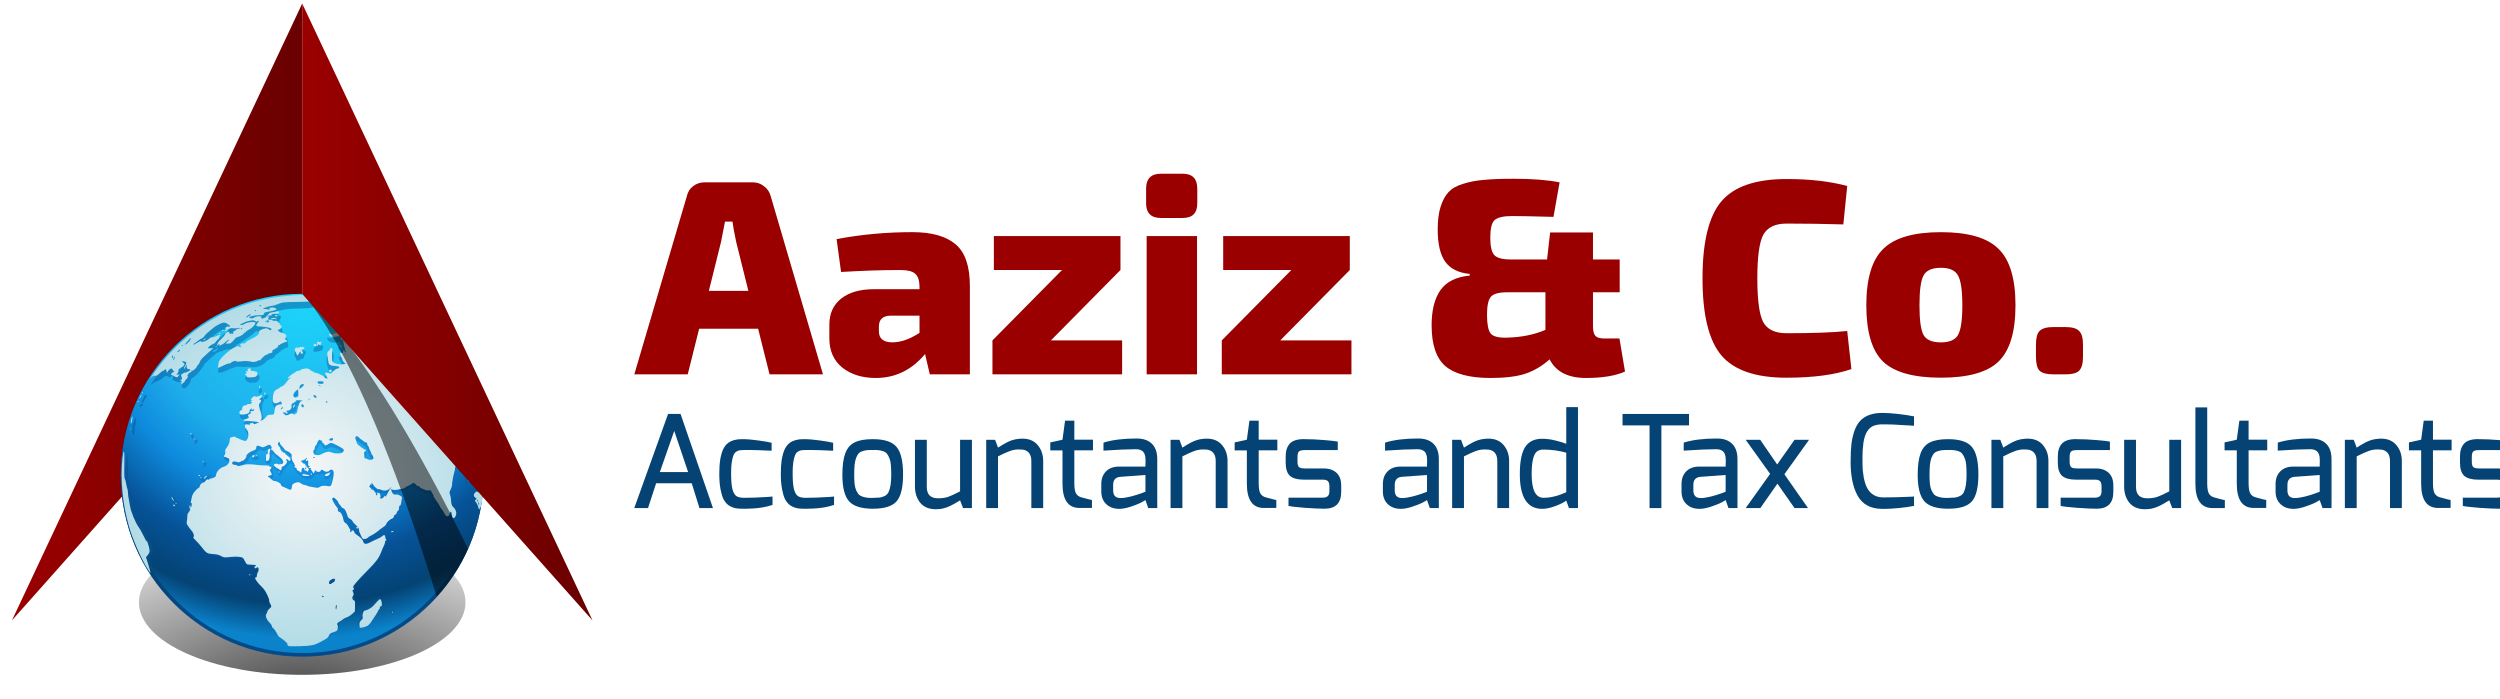 <?xml version="1.0" encoding="UTF-8" standalone="no"?>
<!-- Created with Inkscape (http://www.inkscape.org/) -->

<svg
   xmlns:dc="http://purl.org/dc/elements/1.1/"
   xmlns:cc="http://creativecommons.org/ns#"
   xmlns:rdf="http://www.w3.org/1999/02/22-rdf-syntax-ns#"
   xmlns:svg="http://www.w3.org/2000/svg"
   xmlns="http://www.w3.org/2000/svg"
   xmlns:xlink="http://www.w3.org/1999/xlink"
   xmlns:sodipodi="http://sodipodi.sourceforge.net/DTD/sodipodi-0.dtd"
   xmlns:inkscape="http://www.inkscape.org/namespaces/inkscape"
   width="85.813mm"
   height="24mm"
   viewBox="0 0 85.813 24"
   version="1.1"
   id="svg3603"
   inkscape:version="0.92.4 (5da689c313, 2019-01-14)"
   sodipodi:docname="aaziz.svg">
  <defs
     id="defs3597">
    <radialGradient
       id="rgrd_dropShadow"
       cx="57.607"
       cy="268.025"
       r="77.769"
       gradientTransform="scale(1.389,0.72)"
       fx="57.607"
       fy="268.025"
       gradientUnits="userSpaceOnUse">
      <stop
         id="rgrd_dropShadow_st0"
         style="stop-color:#000000;stop-opacity:0.75"
         offset="0" />
      <stop
         id="rgrd_dropShadow_st1"
         style="stop-color:#000000;stop-opacity:0"
         offset="1" />
    </radialGradient>
    <filter
       x="-0.1"
       width="1.2"
       y="-0.2"
       height="1.4"
       id="filt_blurDropShadow">
      <feGaussianBlur
         stdDeviation="4.14"
         id="fegb_blurDropShadow" />
    </filter>
    <linearGradient
       inkscape:collect="always"
       xlink:href="#lgrd_redVelvet"
       id="linearGradient5963"
       gradientTransform="scale(0.686,1.458)"
       x1="0"
       y1="0"
       x2="116.619"
       y2="0"
       gradientUnits="userSpaceOnUse" />
    <linearGradient
       id="lgrd_redVelvet">
      <stop
         offset="0"
         style="stop-color:#9b0000;stop-opacity:1"
         id="lgrd_redVelvet_st0" />
      <stop
         offset="1"
         style="stop-color:#690000;stop-opacity:1"
         id="lgrd_redVelvet_st1" />
    </linearGradient>
    <radialGradient
       id="rgrd_blueMarble"
       cx="80"
       cy="80"
       r="95"
       fx="80"
       fy="80"
       gradientUnits="userSpaceOnUse">
      <stop
         offset="0"
         style="stop-color:#1cd7fb;stop-opacity:1"
         id="rgrd_blueMarble_st0" />
      <stop
         offset="0.45"
         style="stop-color:#1eadeb;stop-opacity:1"
         id="rgrd_blueMarble_st1" />
      <stop
         offset="0.60"
         style="stop-color:#0e8adc;stop-opacity:1"
         id="rgrd_blueMarble_st2" />
      <stop
         offset="0.77"
         style="stop-color:#065297;stop-opacity:1"
         id="rgrd_blueMarble_st3" />
      <stop
         offset="0.90"
         style="stop-color:#044374;stop-opacity:1"
         id="rgrd_blueMarble_st4" />
      <stop
         offset="1"
         style="stop-color:#043f74;stop-opacity:0"
         id="rgrd_blueMarble_st5" />
    </radialGradient>
    <radialGradient
       id="rgrd_deepBlueCoasts"
       cx="79.175"
       cy="131.138"
       r="96.762"
       gradientTransform="scale(1.014,0.986)"
       fx="79.175"
       fy="131.138"
       gradientUnits="userSpaceOnUse">
      <stop
         id="rgrd_deepBlueCoasts_st0"
         style="stop-color:#0f75d2;stop-opacity:0.85"
         offset="0" />
      <stop
         id="rgrd_deepBlueCoasts_st1"
         style="stop-color:#032b51;stop-opacity:1"
         offset="1" />
    </radialGradient>
    <radialGradient
       id="rgrd_coolBlueTerra"
       cx="78.889"
       cy="130.48"
       r="98.142"
       gradientTransform="scale(1.014,0.987)"
       fx="78.889"
       fy="130.48"
       gradientUnits="userSpaceOnUse">
      <stop
         offset="0"
         style="stop-color:#f7f7f7;stop-opacity:1"
         id="rgrd_coolBlueTerra_st0" />
      <stop
         style="stop-color:#9ed4e2;stop-opacity:1"
         offset="0.65"
         id="rgrd_coolBlueTerra_st1" />
      <stop
         offset="1"
         style="stop-color:#3aa5ca;stop-opacity:1"
         id="rgrd_coolBlueTerra_st2" />
    </radialGradient>
    <filter
       height="1.2"
       y="-0.1"
       width="1.33"
       x="-0.17"
       id="filt_blurShadow">
      <feGaussianBlur
         id="fegb_blurShadow"
         stdDeviation="3.23" />
    </filter>
    <linearGradient
       inkscape:collect="always"
       xlink:href="#lgrd_redVelvet"
       id="linearGradient5965"
       gradientTransform="scale(0.686,1.458)"
       x1="116.619"
       y1="0"
       x2="233.238"
       y2="0"
       gradientUnits="userSpaceOnUse" />
  </defs>
  <sodipodi:namedview
     id="base"
     pagecolor="#ffffff"
     bordercolor="#666666"
     borderopacity="1.0"
     inkscape:pageopacity="0.0"
     inkscape:pageshadow="2"
     inkscape:zoom="0.35"
     inkscape:cx="-277.14286"
     inkscape:cy="560"
     inkscape:document-units="mm"
     inkscape:current-layer="layer1"
     showgrid="false"
     inkscape:window-width="1920"
     inkscape:window-height="1001"
     inkscape:window-x="-9"
     inkscape:window-y="-9"
     inkscape:window-maximized="1" />
  <g
     inkscape:label="Layer 1"
     inkscape:groupmode="layer"
     id="layer1"
     transform="translate(0,-273)">
    <g
       id="g5738"
       transform="matrix(0.265,0,0,0.265,-260.032,195.492)">
      <g
         transform="matrix(0.47,0,0,0.47,982.798,292.943)"
         id="g5950"
         style="display:inline">
        <ellipse
           rx="45"
           ry="20"
           cy="165"
           cx="80"
           id="el_globeShadow"
           style="fill:url(#rgrd_dropShadow);fill-opacity:1;filter:url(#filt_blurDropShadow)" />
        <polygon
           id="pg_arrowLeft"
           points="0,170 80,0 80,80 "
           style="fill:url(#linearGradient5963)" />
        <g
           id="g_globe">
          <circle
             r="50"
             style="fill:#054a88;fill-opacity:1"
             id="el_globeDropBg_Prim"
             cx="80"
             cy="130" />
          <circle
             r="49"
             style="fill:#0d91dc;fill-opacity:0.8"
             id="el_globeDropBg_Sec"
             cx="80"
             cy="130" />
          <circle
             r="50"
             style="fill:url(#rgrd_blueMarble)"
             id="el_globeDropSheen"
             cx="80"
             cy="130" />
          <path
             inkscape:connector-curvature="0"
             style="fill:url(#rgrd_deepBlueCoasts);fill-opacity:0.5"
             d="m 80.638,81.603 c -0.979,8.1e-4 -1.956,0.036 -2.937,0.081 -12.497,0.701 -24.652,6.189 -33.321,15.185 -0.983,1.02 -1.874,2.126 -2.762,3.234 -1.139,1.462 -2.183,2.994 -3.153,4.581 -0.059,0.173 -0.151,0.33 -0.189,0.512 0.858,-1.003 1.961,-1.085 2.991,-1.711 1.247,-1.212 1.47,-0.927 2.277,-0.364 1.6,-1.884 0.57,-0.119 0.755,0.606 0.842,0.308 2.086,1.249 2.6,-0.027 0.106,0.959 -0.676,2.617 0.903,2.291 0.777,-0.65 1.539,-1.6 1.563,-2.56 1.695,-0.959 2.863,-2.609 3.907,-4.339 1.58,-1.226 2.841,-3.155 4.797,-3.355 1.151,-0.856 3.041,0.109 3.786,-1.59 1.911,-1.188 3.846,-2.333 5.497,-3.907 1.642,0.966 2.078,0.112 0.687,1.671 -0.698,1.288 -2.642,1.835 -3.813,2.681 -1.474,0.248 -1.24,1.003 -2.695,1.172 -2.111,1.394 -4.709,3.053 -4.716,5.902 1.368,0.354 2.704,-0.998 4.11,-1.199 1.129,-0.908 2.684,0.034 4.015,-0.431 1.902,0.544 4.033,0.088 5.228,-1.482 0.856,-0.663 2.161,-0.639 2.506,-1.725 1.206,-0.672 1.872,-1.771 3.328,-2.062 0.478,-0.639 -0.246,-1.405 -0.067,-2.371 -2.093,-0.669 -1.106,-1.105 -1.401,-2.533 -0.914,-1.078 -1.054,-1.549 -0.404,-1.94 -1.54,0.149 1.215,-1.954 -0.714,-1.913 0.554,-0.76 -2.195,-1.141 0.202,-1.334 3.493,-1.072 7.32,-0.131 10.806,-1.32 -1.359,-0.349 2.51,-1.512 -0.849,-1.603 -0.977,-0.116 -1.958,-0.149 -2.937,-0.148 z m 4.783,0.66 c -3.226,0.912 2.654,1.886 0.243,2.115 0.543,0.832 2.965,0.032 4.298,1.253 1.186,0.371 1.827,1.148 2.304,2.291 -0.665,0.917 -1.534,-1.69 -2.385,-0.256 0.22,1.184 1.262,2.397 2.52,1.59 2.56,-0.234 0.745,0.306 0.808,1.846 1.515,1.078 -1.334,-0.215 -1.886,0.499 -1.437,0.104 -3.007,0.702 -4.514,0.472 0.428,1.885 2.563,1.378 3.786,1.064 -0.945,0.121 1.288,2.655 0.512,2.277 -1.658,-1.904 -1.515,0.086 -0.081,0.889 0.543,1.432 -1.541,0.409 -0.795,1.806 1.169,1.775 1.043,2.84 -1.226,1.765 -1.223,-0.933 0.487,-3.228 -0.889,-4.056 -1.882,0.924 -1.579,3.293 -0.903,4.891 0.337,1.031 3.648,0.164 1.792,1.145 -0.856,0.137 -1.819,-0.148 -2.115,0.701 -1.777,-0.189 0.528,2.41 -1.657,0.512 -1.904,-0.245 -3.476,-2.561 -5.47,-1.28 -1.78,0.474 -3.385,1.579 -4.393,3.153 1.4,-0.234 -1.413,1.73 -2.169,2.102 -1.421,0.71 -1.86,3.146 -0.849,4.285 1.5,-0.468 -0.3,2.134 -0.822,2.56 -1.353,-0.295 -2.336,2.56 -2.25,0.202 -0.625,-1.422 -0.327,-2.808 -0.162,-4.096 0.856,-0.698 0.017,-1.992 -1.091,-1.037 -0.819,-0.353 -2.42,0.503 -2.048,1.415 0.234,1.013 -2.097,0.561 -2.398,1.832 -1.068,0.906 -1.098,2.782 0.781,2.223 2.216,-0.217 -0.899,1.106 -0.512,1.401 1.976,0.871 1.702,0.173 0.391,1.294 0.204,1.213 1.692,2.59 0.391,3.813 -1.491,-0.155 -3.058,-1.961 -4.393,-0.593 -0.123,1.707 -1.541,2.902 -1.523,4.622 -1.159,1.205 2.765,1.014 0.714,2.547 -1.328,0.721 -2.971,1.445 -3.18,3.166 -0.433,0.179 -2.852,1.359 -1.832,0.135 1.241,-1.927 -0.756,-0.376 -1.482,0.66 -0.027,0.075 -0.047,0.154 -0.094,0.189 -0.155,0.274 -0.214,0.505 0,0.552 2.21,-1.222 -0.788,0.226 -0.916,1.24 -1.961,1.268 -2.367,3.611 -2.803,5.699 0.098,1.324 -0.977,2.701 -0.741,4.204 0.265,1.605 2.22,2.541 1.9,4.312 1.936,1.666 3.172,4.813 6.158,4.527 1.641,0.48 3.211,1.091 4.972,0.66 1.62,-0.359 2.941,0.439 3.476,1.994 1.981,-0.516 1.742,1.276 3.032,0.916 0.179,1.305 -1.344,2.24 -0.593,3.18 1.413,1.907 3.355,3.569 3.705,6.09 0.878,1.413 -1.823,2.457 -0.957,4.069 0.896,1.409 1.568,2.552 2.533,3.678 0.637,1.711 2.736,2.342 3.382,3.881 2.149,0.746 4.642,0.092 6.899,0.027 2.079,-0.605 4.156,-1.604 5.43,-3.315 1.765,-0.128 1.831,-1.784 1.994,-2.951 1.564,-1.462 5.095,-1.843 4.527,-4.622 -0.06,-1.525 -0.73,-2.394 -0.579,-3.881 0.195,-0.905 0.215,-1.943 1.213,-2.668 2.985,-3.169 6.467,-6.196 7.518,-10.604 0.866,-0.734 -0.171,-3.228 -1.455,-1.859 -1.406,0.391 -3.219,2.415 -4.487,1.482 -0.01,-0.421 1.83,-0.805 2.412,-1.496 2.311,-1.2 4.013,-3.153 5.861,-4.864 1.194,-1.143 1.565,-2.61 2.115,-4.056 0.776,-1.573 -0.718,-2.642 -2.196,-2.493 -1.035,-1.124 2.151,-0.335 2.978,-1.172 1.012,-0.413 2.134,-1.838 3.059,-0.633 1.05,0.89 2.342,1.339 3.732,1.428 0.996,2.423 2.673,4.534 4.096,6.71 1.58,0.229 1.205,-0.924 2.237,0.66 1.431,-0.3 1.29,-2.717 0.094,-3.503 -0.623,-1.825 -1.139,-3.821 -0.175,-5.619 0.502,-2.296 0.53,-4.762 1.765,-6.831 1.584,0.21 1.166,3.205 2.52,2.533 0.633,-1.803 0.831,2.285 1.388,3.112 0.257,1.201 1.69,2.569 0.04,2.964 -0.616,1.309 0.138,2.265 0.445,3.624 0.196,0.961 0.736,1.443 1.159,1.199 0.396,-1.996 0.635,-4.043 0.781,-6.117 -0.184,-0.959 -0.484,-1.881 -1.091,-2.654 -0.476,-1.005 -1.011,-3.573 0.391,-1.711 1.052,-1.781 0.034,-4.024 -0.013,-5.955 -0.458,-1.377 -1.896,-2.179 -1.186,-3.8 -0.54,-2.27 -1.489,-4.817 -1.415,-6.993 0.044,-0.284 -0.051,-0.549 -0.121,-0.822 -0.12,-0.295 -0.225,-0.597 -0.35,-0.889 -0.607,-1.042 -1.614,-2.05 -2.021,-3.139 -0.683,-1.331 -1.813,-2.639 -3.005,-3.274 -1.022,-0.844 1.962,-0.348 0.283,-1.981 -0.868,-1.446 -1.986,-2.704 -3.086,-3.975 -0.648,1.588 -1.872,-1.37 -2.627,-1.873 -1.267,-1.254 -2.188,-2.325 -2.951,-3.598 -0.773,-0.599 -1.629,-1.137 -2.331,-1.55 -1.399,-0.079 -1.955,-1.375 -3.449,-1.442 -1.643,0.225 -0.703,0.937 -2.856,-0.701 -0.572,-0.489 -4.106,-2.471 -1.806,-1.725 2.367,0.444 2.574,0.048 0.404,-1.118 -1.433,-0.953 -3.668,-0.62 -4.635,-2.129 -0.604,1.29 -2.257,-0.412 -3.288,-0.391 C 92.239,83.584 90.276,82.758 88.291,83.058 87.334,82.912 86.219,82.345 85.421,82.264 Z m -32.58,49.396 c 0.035,-0.062 0.047,-0.12 0.094,-0.189 0.024,-0.067 0.063,-0.112 0.067,-0.216 0.108,-0.455 -0.618,-1.305 -1.024,-1.078 -1.056,0.188 0.369,1.852 0.862,1.482 z M 88.035,84.163 c 0.055,0.008 0.076,0.062 0.027,0.202 -0.615,0.178 -0.191,-0.225 -0.027,-0.202 z m -17.301,2.614 c -0.081,0.565 -1.851,1.491 -1.253,0.835 0.432,-0.245 0.786,-0.956 1.253,-0.835 z m 1.159,0.889 c 0.181,-0.006 0.439,0.035 0.781,0.162 -1.12,0.281 -1.324,-0.145 -0.781,-0.162 z m -12.423,2.223 c 0.573,0.752 -1.748,1.225 -1.509,1.752 -0.917,0.388 -1.302,1.358 -2.533,1.401 -0.737,0.171 -2.97,0.851 -0.849,-0.701 1.381,-1.032 2.994,-2.982 4.891,-2.452 z m 2.21,1.294 c 0.112,-0.004 0.122,0.026 -0.243,0.189 -0.552,1.443 -1.844,-0.474 -0.121,-0.175 0.037,0.028 0.252,-0.01 0.364,-0.013 z m -3.571,0.552 c 0.902,0.406 -0.214,0.641 0,0 z m 1.159,0.202 c -0.006,0.054 -0.424,0.399 -0.418,0.445 -1.213,2.21 -1.163,-0.099 0.256,-0.377 0.121,-0.067 0.164,-0.085 0.162,-0.067 z m -6.521,2.021 c 0.026,-0.018 0.098,0.01 0.243,0.121 0.008,0.37 -0.321,-0.068 -0.243,-0.121 z m 32.028,0.202 c -0.519,-0.058 -1.002,-0.029 -0.849,0.31 -0.878,0.208 -1.621,1.988 0.404,1.401 1.401,-0.343 1.154,-0.158 1.509,-1.509 0.013,0.004 -0.545,-0.144 -1.064,-0.202 z M 56.735,94.915 c 0.143,-0.095 0.151,-0.032 -0.121,0.458 -0.409,0.87 -2.438,0.703 -0.552,0.027 0.252,-0.137 0.53,-0.39 0.674,-0.485 z m 1.199,0.054 c 0.034,-0.011 0.07,0.012 0.081,0.094 -0.304,0.251 -0.182,-0.062 -0.081,-0.094 z m 22.151,0.647 c -0.222,-0.059 -0.451,0.068 -0.674,0.067 -1.199,-0.211 -2.098,0.878 -1.24,1.859 0.427,1.955 1.136,0.113 2.304,0.35 -0.446,-0.769 1.657,-2.292 -0.391,-2.277 z m -14.282,5.78 c -1.177,0.372 -1.138,0.974 -1.442,1.644 -0.555,0.635 1.135,1.859 2.062,1.361 1.426,0.481 2.757,-1.871 0.997,-2.196 -1.476,0.253 -0.544,-0.843 -1.617,-0.808 z m -18.149,0.202 c 0.022,-0.002 0.01,0.016 -0.04,0.081 -0.084,0.915 2.652,-0.083 0.364,0.903 -1.067,0.855 -1.984,0.202 -0.714,-0.755 0.022,0.006 0.326,-0.222 0.391,-0.229 z m 70.981,0.849 c 0.045,-0.058 0.129,-0.034 0.283,0.175 -0.155,0.932 -0.418,-10e-4 -0.283,-0.175 z m -50.164,3.544 -0.162,0.243 c -1.164,2.161 1.388,1.091 0.418,-0.108 z m 2.223,1.913 -0.323,0.013 -0.202,0.013 c -1.711,0.824 0.243,2.076 0.525,-0.027 z m -34.076,0.04 c -0.309,0.605 -0.605,1.213 -0.889,1.832 0.1,0.491 0.49,0.516 0.984,-0.903 0.807,-0.88 0.522,-0.981 -0.094,-0.93 z m 42.079,0.162 c 0.096,0.066 0.119,0.338 -0.027,0.97 -1.18,0.501 -0.26,-1.169 0.027,-0.97 z m -43.211,2.169 c -0.122,0.273 -0.261,0.533 -0.377,0.808 0.366,0.339 1.839,-0.71 0.377,-0.808 z m 42.888,0.674 c -0.071,-0.09 -0.016,-0.028 0.728,0.013 l -0.135,0.296 -0.04,0.094 c -0.12,1.687 -0.744,2.675 -2.371,2.412 -0.051,-1.244 1.494,-0.423 1.846,-1.9 0.244,-0.585 0.044,-0.826 -0.027,-0.916 z m -44.343,3.045 c -0.277,0.789 -0.558,1.578 -0.795,2.385 8.09e-4,0.009 -8.08e-4,0.018 0,0.027 0.049,0.575 0.13,1.129 -0.148,1.657 1.003,2.472 0.448,-1.161 0.97,-2.035 0.093,-0.484 0.243,-1.994 -0.027,-2.035 z m -0.404,2.466 c 0.023,-0.042 0.07,-0.044 0.162,0.027 -0.059,0.529 -0.231,0.098 -0.162,-0.027 z m 15.994,2.291 c -0.098,0.068 -0.199,0.213 -0.31,0.472 1.298,2.511 0.997,-0.95 0.31,-0.472 z m 1.294,1.455 c -0.121,0.002 -0.296,0.052 -0.539,0.189 -0.409,2.51 1.388,-0.201 0.539,-0.189 z m 44.168,0.418 c 0.089,-0.015 0.238,0.014 0.445,0.108 0.919,0.877 2.244,1.132 2.52,2.52 -0.052,0.923 2.221,3.167 0.121,2.681 -2.036,-0.409 0.595,-2.213 -0.97,-2.749 -0.737,-0.031 -2.738,-2.454 -2.115,-2.56 z m -10.267,0.808 c 0.102,-0.073 0.226,-0.072 0.391,0.04 0.229,0.705 1.229,1.843 2.062,1.011 0.907,-0.697 4.614,0.909 3.288,1.765 -1.728,0.328 -3.398,-0.998 -5.012,0.148 -1.675,1.105 -2.472,-0.401 -1.428,-1.698 0.299,-0.202 0.395,-1.048 0.701,-1.267 z m -13.568,1.24 c -0.216,0.377 -0.865,1.551 -1.226,2.25 -0.884,1.748 1.006,3.026 1.536,0.957 -0.227,-1.694 0.319,-2.217 1.32,-0.701 1.902,0.892 2.053,2.543 -0.243,2.008 -1.916,0.78 1.219,1.485 0.781,2.318 0.466,1.55 1.167,-0.196 1.536,-1.024 1.114,-0.49 1.469,-2.21 2.358,-1.576 0.579,1.09 0.471,1.925 1.536,2.681 1.072,0.889 1.59,1.806 3.503,1.442 0.47,-0.011 1.327,-1.954 2.479,-1.105 0.868,-0.727 2.345,-0.209 1.051,0.849 1.061,0.815 2.104,-0.164 2.412,-1.199 -0.048,1.34 0.054,4.32 -2.075,3.517 -1.413,0.229 -2.788,0.765 -4.231,0.081 -1.583,-0.344 -3.518,-1.935 -4.81,-0.202 0.159,1.894 -1.914,0.554 -2.6,-0.135 -0.451,-0.996 -3.647,-1.293 -2.776,-2.048 0.586,-0.78 -0.268,-1.88 0.135,-2.843 -2.345,-0.558 -4.898,-0.699 -7.303,-0.566 -0.555,0.667 -4.151,-0.062 -2.506,-0.162 1.603,0.503 2.961,-0.947 3.463,-2.291 1.601,-0.247 2.138,-2.43 3.557,-1.671 0.654,0.215 1.417,-0.61 2.102,-0.579 z m 2.964,0.027 c 0.166,0.184 0.332,0.368 0.499,0.552 0.372,1.133 2.308,1.029 2.237,2.331 -0.847,-1.081 -2.271,-1.538 -2.735,-2.883 z m -42.51,1.051 c -0.281,2.125 -0.472,4.28 -0.472,6.481 0,9.82 2.915,18.945 7.882,26.625 -0.293,-1.51 -1.058,-3.026 -0.93,-4.379 1.853,-2.31 -0.631,-4.93 -1.671,-7.006 -2.333,-3.46 -3.261,-7.55 -3.732,-11.628 -1.343,-3.244 -0.335,-6.782 -1.078,-10.092 z m 35.086,1.051 c -1.933,1.476 1.966,1.22 1.267,0.121 -0.695,-0.345 -0.68,0.187 -1.267,-0.121 z m -13.46,1.563 c -0.119,0.008 -0.282,0.079 -0.512,0.229 -0.246,2.533 1.343,-0.288 0.512,-0.229 z m 27.46,0.256 0.081,0.081 c 1.672,1.289 -0.642,0.601 -0.081,-0.081 z m -0.431,2.398 c 0.029,-0.043 0.067,-0.012 0.108,0.135 1.625,1.034 0.637,0.934 -0.391,0.768 0.148,-0.013 0.196,-0.773 0.283,-0.903 z m 1.9,0.013 0.121,0.296 0.04,0.094 c -0.093,1.389 -1.001,0.543 -0.162,-0.391 z m 42.82,1.145 c -0.055,0.003 -0.059,0.321 -0.162,0.997 -0.406,1.82 1.552,1.438 0.62,-0.108 -0.296,-0.581 -0.403,-0.892 -0.458,-0.889 z M 99.03,133.505 c 0.259,-0.02 0.698,0.147 0.781,0.512 0.822,0.853 2.933,0.937 3.463,0.862 -0.646,0.683 -1.414,1.511 -1.55,0.957 -0.239,-1.269 -1.772,-0.68 -2.371,-1.711 -0.66,-0.394 -0.582,-0.6 -0.323,-0.62 z m -54.246,2.56 c -0.103,-0.053 -0.206,-0.032 -0.31,0.135 -0.609,1.213 1.587,1.634 0.283,2.533 0.504,0.828 1.069,0.342 1.267,-0.283 -0.126,0.069 -0.182,-0.334 0.013,-0.067 0.121,-0.464 0.067,-0.977 -0.499,-1.091 -0.154,-0.174 -0.445,-1.067 -0.755,-1.226 z m 1.253,2.318 c -0.006,0.023 -0.006,0.045 -0.013,0.067 0.018,-0.01 0.034,0.01 0.054,-0.027 -0.019,-0.031 -0.025,-0.019 -0.04,-0.04 z m 42.807,-1.172 c 0.048,-0.022 0.145,-0.004 0.296,0.054 0.933,1.825 2.865,2.83 3.315,4.918 0.979,0.66 2.207,1.825 2.183,2.695 0.932,0.139 1.702,2.984 0.337,1.213 -0.685,-1.04 -1.791,-1.09 -2.358,-2.371 -1.303,-0.944 -0.878,-3.04 -2.412,-3.746 0.186,-0.696 -1.7,-2.608 -1.361,-2.762 z m 16.115,7.977 -0.229,0.067 c -2.563,0.664 1.26,1.621 0.364,0.121 z m -39.357,11.844 c -1.581,1.682 2.725,0.001 0,0 z m 22.609,1.954 c 0.129,-0.075 0.274,-0.098 0.391,0 -1.025,0.898 -0.777,0.225 -0.391,0 z m 12.962,4.702 c -1.355,1.035 -2.366,2.681 -4.15,3.086 -1.178,0.819 -0.334,2.525 -1.55,3.368 -0.615,1.665 0.831,2.281 2.196,1.469 2.123,-1.196 2.892,-4.188 4.339,-5.713 0.238,-0.69 0.084,-2.34 -0.835,-2.21 z m 3.288,3.422 c -1.519,1.693 2.729,-0.012 0,0 z"
             id="p_mapShadow" />
          <path
             inkscape:connector-curvature="0"
             id="p_mapMain"
             d="m 76.442,177.102 c -0.251,-0.04 -0.468,-0.161 -0.482,-0.269 -0.014,-0.108 -0.034,-0.274 -0.044,-0.369 -0.026,-0.232 -1.191,-1.253 -1.957,-1.714 -0.383,-0.231 -0.693,-0.587 -0.822,-0.943 -0.114,-0.315 -0.267,-0.572 -0.34,-0.572 -0.073,0 -0.133,-0.108 -0.133,-0.239 0,-0.132 -0.158,-0.35 -0.35,-0.485 -0.193,-0.135 -0.301,-0.325 -0.24,-0.423 0.067,-0.109 0.01,-0.139 -0.148,-0.078 -0.189,0.072 -0.258,-0.008 -0.258,-0.304 0,-0.253 -0.285,-0.701 -0.766,-1.202 -0.791,-0.825 -1.132,-1.833 -0.773,-2.287 0.091,-0.115 0.214,-0.413 0.273,-0.662 0.06,-0.249 0.331,-0.618 0.604,-0.82 0.589,-0.435 0.606,-0.596 0.146,-1.375 -0.192,-0.325 -0.305,-0.707 -0.251,-0.847 0.054,-0.141 -0.21,-0.889 -0.587,-1.662 -0.51,-1.048 -0.922,-1.624 -1.617,-2.257 -0.84,-0.767 -1.679,-1.922 -1.679,-2.311 0,-0.082 0.112,-0.149 0.249,-0.149 0.169,0 0.251,-0.173 0.254,-0.539 0.003,-0.297 0.115,-0.684 0.249,-0.862 0.434,-0.573 0.178,-1.753 -0.281,-1.295 -0.113,0.113 -0.303,0.206 -0.422,0.206 -0.306,0 -0.268,-0.488 0.047,-0.609 0.481,-0.185 -0.117,-0.381 -1.176,-0.387 -0.548,-0.003 -1.08,-0.06 -1.182,-0.127 -0.102,-0.067 -0.382,-0.511 -0.622,-0.985 -0.379,-0.752 -0.517,-0.879 -1.06,-0.981 -0.835,-0.157 -1.862,-0.155 -3.364,0.006 -1.166,0.125 -1.299,0.105 -2.076,-0.31 -0.642,-0.343 -1.151,-0.466 -2.242,-0.538 -1.615,-0.108 -1.751,-0.194 -3.202,-2.043 -0.466,-0.593 -1.187,-1.394 -1.604,-1.778 -0.497,-0.459 -0.693,-0.744 -0.57,-0.83 0.297,-0.207 0.071,-1.125 -0.41,-1.665 -0.242,-0.272 -0.535,-0.636 -0.651,-0.808 -0.115,-0.172 -0.361,-0.537 -0.546,-0.81 -0.25,-0.37 -0.305,-0.625 -0.215,-0.996 0.066,-0.274 0.125,-0.871 0.131,-1.328 0.006,-0.53 0.105,-0.92 0.273,-1.079 0.349,-0.331 0.693,-1.162 0.481,-1.162 -0.089,0 -0.162,-0.224 -0.162,-0.498 0,-0.274 0.065,-0.498 0.144,-0.498 0.079,0 0.135,0.131 0.125,0.29 -0.045,0.653 0.286,0.401 0.348,-0.265 0.045,-0.48 0.008,-0.685 -0.109,-0.613 -0.222,0.137 -0.224,0.171 0.073,-1.238 0.203,-0.963 0.38,-1.336 0.955,-2.004 0.388,-0.451 0.837,-0.862 0.996,-0.913 0.16,-0.051 0.291,-0.203 0.291,-0.337 0,-0.442 0.503,-1.021 0.969,-1.114 0.259,-0.052 0.556,-0.275 0.684,-0.514 0.175,-0.327 0.314,-0.4 0.615,-0.325 0.239,0.06 0.389,0.024 0.389,-0.094 0,-0.105 0.093,-0.176 0.208,-0.158 0.114,0.018 0.32,-0.013 0.457,-0.071 0.137,-0.057 0.444,-0.175 0.682,-0.262 0.333,-0.121 0.457,-0.306 0.536,-0.797 0.141,-0.883 1.138,-1.897 2.12,-2.157 0.933,-0.247 1.626,-1.106 1.513,-1.876 -0.051,-0.346 -0.166,-0.499 -0.377,-0.499 -0.167,0 -0.35,-0.075 -0.406,-0.166 -0.056,-0.091 -0.248,-0.166 -0.425,-0.166 -0.382,0 -0.398,-0.135 -0.067,-0.573 0.156,-0.206 0.21,-0.51 0.149,-0.834 -0.076,-0.405 0.009,-0.642 0.412,-1.148 0.527,-0.662 0.842,-1.518 0.843,-2.293 8.09e-4,-0.386 0.098,-0.476 0.682,-0.633 0.565,-0.152 0.73,-0.139 0.968,0.077 0.158,0.143 0.397,0.26 0.532,0.26 0.134,0 0.318,0.073 0.407,0.163 0.09,0.09 0.534,0.276 0.988,0.415 0.791,0.241 0.837,0.238 1.11,-0.092 0.157,-0.189 0.333,-0.6 0.392,-0.913 0.125,-0.666 -0.041,-1.731 -0.27,-1.731 -0.087,0 -0.159,-0.104 -0.159,-0.231 0,-0.127 -0.112,-0.274 -0.249,-0.327 -0.146,-0.056 -0.249,-0.305 -0.249,-0.599 0,-0.474 0.037,-0.503 0.65,-0.503 0.359,0 0.693,0.093 0.746,0.207 0.052,0.114 0.05,0.028 -0.005,-0.191 -0.079,-0.314 -0.046,-0.378 0.157,-0.3 0.142,0.054 0.289,0.01 0.327,-0.099 0.048,-0.137 0.174,-0.106 0.408,0.102 0.321,0.285 0.371,0.286 0.979,0.019 l 0.64,-0.281 -0.581,-0.145 c -0.32,-0.08 -1.142,-0.174 -1.827,-0.209 -0.685,-0.035 -1.376,-0.072 -1.536,-0.082 -0.451,-0.027 -0.342,-0.297 0.166,-0.41 0.251,-0.056 0.606,-0.218 0.788,-0.359 0.27,-0.21 0.288,-0.284 0.1,-0.4 -0.306,-0.189 -0.108,-0.674 0.275,-0.674 0.221,0 0.301,-0.123 0.296,-0.456 -0.006,-0.4 0.05,-0.45 0.45,-0.409 0.404,0.042 0.454,-0.005 0.437,-0.415 -0.012,-0.281 -0.049,-0.348 -0.095,-0.172 -0.042,0.16 -0.191,0.29 -0.331,0.29 -0.157,0 -0.218,-0.095 -0.16,-0.246 0.079,-0.206 0.041,-0.213 -0.231,-0.043 -0.179,0.112 -0.326,0.361 -0.326,0.553 0,0.192 -0.131,0.464 -0.291,0.604 -0.336,0.294 -1.718,0.531 -2.202,0.377 -0.494,-0.157 -0.435,-0.871 0.092,-1.111 0.251,-0.114 0.386,-0.284 0.334,-0.42 -0.13,-0.34 0.409,-1.075 0.705,-0.962 0.137,0.052 0.385,-0.028 0.551,-0.178 0.175,-0.159 0.47,-0.241 0.7,-0.197 0.266,0.051 0.461,-0.025 0.588,-0.228 0.119,-0.19 0.127,-0.305 0.023,-0.305 -0.295,0 -0.179,-0.331 0.123,-0.351 0.277,-0.018 0.277,-0.023 0,-0.095 -0.39,-0.102 -0.366,-0.285 0.102,-0.79 0.403,-0.434 0.936,-0.569 0.936,-0.237 0,0.131 0.072,0.127 0.242,-0.014 0.133,-0.11 0.325,-0.149 0.426,-0.087 0.101,0.062 0.33,-0.019 0.509,-0.181 0.259,-0.234 0.367,-0.252 0.529,-0.088 0.161,0.163 0.091,0.307 -0.339,0.693 -0.467,0.419 -0.496,0.487 -0.208,0.487 0.44,0 0.44,0.517 3.24e-4,0.915 -0.385,0.349 -0.342,0.913 0.184,2.369 0.362,1.004 0.417,2.129 0.109,2.239 -0.114,0.041 -0.158,0.127 -0.098,0.192 0.186,0.201 1.059,-0.355 1.533,-0.975 0.408,-0.535 0.528,-0.591 1.261,-0.591 0.896,0 0.925,-0.036 1.084,-1.31 0.123,-0.988 0.262,-1.187 1.008,-1.443 0.497,-0.171 0.669,-0.175 0.767,-0.02 0.074,0.117 0.128,-0.024 0.13,-0.339 0.003,-0.595 -0.235,-0.688 -0.754,-0.296 -0.177,0.134 -0.547,0.246 -0.822,0.249 -0.74,0.008 -0.967,-0.463 -0.823,-1.716 0.154,-1.345 0.415,-1.807 1.229,-2.174 0.372,-0.167 0.676,-0.363 0.676,-0.435 0,-0.071 0.263,-0.225 0.585,-0.341 0.394,-0.142 0.778,-0.491 1.175,-1.068 0.325,-0.471 0.771,-0.954 0.992,-1.072 0.221,-0.118 0.371,-0.246 0.333,-0.283 -0.038,-0.038 -0.231,0.018 -0.429,0.124 -0.198,0.106 -0.4,0.153 -0.449,0.105 -0.133,-0.133 0.947,-1.082 1.641,-1.442 0.336,-0.175 0.658,-0.393 0.716,-0.486 0.057,-0.093 0.324,-0.168 0.592,-0.168 0.269,0 0.488,-0.06 0.488,-0.133 0,-0.196 0.991,-0.495 1.684,-0.508 0.423,-0.008 0.737,0.111 1.046,0.398 0.243,0.225 0.55,0.409 0.682,0.409 0.132,0 0.241,0.075 0.241,0.166 0,0.091 0.148,0.166 0.329,0.166 0.588,0 2.457,0.865 2.65,1.226 0.107,0.2 0.368,0.361 0.607,0.375 0.387,0.023 0.4,0.002 0.16,-0.262 -0.143,-0.158 -0.26,-0.411 -0.26,-0.564 0,-0.153 -0.075,-0.277 -0.166,-0.277 -0.091,0 -0.166,-0.12 -0.166,-0.267 0,-0.206 0.123,-0.25 0.54,-0.191 0.297,0.042 0.669,0.132 0.827,0.201 0.213,0.093 0.445,-0.05 0.896,-0.553 0.393,-0.438 0.806,-0.715 1.165,-0.782 1.064,-0.199 0.44,-0.899 -0.689,-0.772 -0.447,0.05 -0.875,-0.017 -1.207,-0.188 -0.436,-0.225 -0.531,-0.387 -0.616,-1.056 -0.055,-0.434 -0.142,-0.976 -0.193,-1.204 -0.203,-0.912 -0.112,-1.376 0.333,-1.701 0.241,-0.175 0.438,-0.43 0.438,-0.566 0,-0.147 0.118,-0.224 0.291,-0.189 0.226,0.045 0.276,0.186 0.225,0.635 -0.036,0.317 -0.072,1.126 -0.079,1.797 -0.012,1.077 0.03,1.257 0.361,1.524 0.494,0.4 1.94,0.671 2.773,0.52 l 0.664,-0.12 -0.457,-0.399 c -0.251,-0.22 -0.457,-0.548 -0.457,-0.73 0,-0.182 -0.104,-0.448 -0.231,-0.592 -0.127,-0.144 -0.284,-0.515 -0.35,-0.824 -0.115,-0.539 -0.103,-0.558 0.303,-0.456 0.368,0.092 0.429,0.048 0.475,-0.349 l 0.053,-0.455 0.374,0.403 c 0.302,0.326 0.374,0.349 0.374,0.122 0,-0.154 -0.083,-0.28 -0.185,-0.28 -0.108,0 -0.152,-0.173 -0.106,-0.415 0.044,-0.228 0.022,-0.415 -0.049,-0.415 -0.071,0 -0.176,-0.317 -0.235,-0.705 -0.212,-1.406 -0.276,-1.585 -0.596,-1.669 -0.455,-0.119 -0.414,-0.612 0.051,-0.618 0.363,-0.005 0.364,-0.01 0.042,-0.193 -0.183,-0.104 -0.387,-0.269 -0.454,-0.368 -0.085,-0.125 -0.123,-0.126 -0.125,-0.003 -0.001,0.097 -0.481,0.272 -1.065,0.388 -1.118,0.222 -1.476,0.145 -1.94,-0.418 -0.217,-0.263 -0.191,-0.277 0.331,-0.174 0.395,0.078 0.689,0.032 0.97,-0.152 0.242,-0.159 0.563,-0.224 0.803,-0.164 0.237,0.059 0.399,0.027 0.399,-0.079 0,-0.118 0.249,-0.142 0.724,-0.071 0.576,0.086 0.744,0.055 0.825,-0.156 0.125,-0.326 0.621,-0.333 1.648,-0.021 0.766,0.232 0.789,0.229 0.789,-0.108 0,-0.191 0.131,-0.446 0.291,-0.568 0.265,-0.201 0.251,-0.221 -0.156,-0.226 -0.53,-0.006 -0.65,-0.153 -0.522,-0.64 0.077,-0.294 0.222,-0.363 0.781,-0.374 0.377,-0.007 0.593,-0.051 0.479,-0.097 -0.114,-0.046 -0.208,-0.188 -0.208,-0.315 0,-0.6 -1.705,-1.075 -2.283,-0.636 -0.588,0.446 -1.702,0.165 -1.702,-0.429 0,-0.174 -0.075,-0.362 -0.166,-0.419 -0.299,-0.184 -0.175,-0.581 0.182,-0.581 0.208,0 0.383,0.133 0.435,0.332 0.048,0.183 0.166,0.332 0.262,0.332 0.096,0 0.31,0.122 0.475,0.272 0.278,0.251 0.308,0.251 0.404,0 0.057,-0.149 0.208,-0.272 0.336,-0.272 0.275,0 0.307,-0.266 0.051,-0.424 -0.099,-0.061 -0.144,-0.25 -0.1,-0.418 0.057,-0.218 -0.083,-0.403 -0.484,-0.639 -0.567,-0.335 -0.742,-0.669 -0.356,-0.683 0.337,-0.013 -1.235,-0.771 -1.868,-0.901 -0.32,-0.066 -1.403,-0.516 -2.408,-1 -1.005,-0.484 -1.995,-0.93 -2.2,-0.991 -0.42,-0.123 -0.508,-0.419 -0.125,-0.419 0.137,0 0.249,-0.075 0.249,-0.166 0,-0.091 0.112,-0.166 0.249,-0.166 0.137,0 0.249,0.075 0.249,0.166 0,0.091 0.205,0.166 0.457,0.167 0.251,4e-4 0.681,0.119 0.955,0.263 0.669,0.352 2.242,0.52 2.242,0.239 0,-0.129 0.109,-0.165 0.291,-0.095 0.16,0.062 1.15,0.295 2.2,0.518 1.05,0.223 2.059,0.476 2.242,0.562 0.817,0.383 1.644,0.669 1.938,0.669 0.176,0 0.541,0.114 0.81,0.253 0.439,0.227 4.243,2.029 2.732,1.502 -0.183,-0.064 -0.053,0.057 0.289,0.268 0.342,0.211 0.622,0.477 0.623,0.591 8.1e-4,0.114 0.078,0.207 0.171,0.207 0.093,0 2.358,1.755 3.317,2.324 0.959,0.57 1.978,1.257 2.265,1.528 0.329,0.311 0.562,0.425 0.633,0.311 0.161,-0.261 -0.044,-0.514 -0.329,-0.404 -0.23,0.088 -0.27,0.026 -0.31,-0.481 -0.009,-0.114 -0.129,-0.295 -0.265,-0.401 -0.498,-0.388 -0.01,-0.398 1.103,-0.023 1.161,0.391 1.505,0.623 1.199,0.812 -0.101,0.063 -0.058,0.149 0.107,0.212 0.153,0.059 0.349,0.063 0.436,0.009 0.087,-0.054 0.262,-0.012 0.389,0.093 0.127,0.105 0.46,0.198 0.741,0.206 0.371,0.011 0.499,0.087 0.468,0.28 -0.028,0.174 0.082,0.267 0.318,0.27 0.429,0.006 1.818,1.961 1.451,1.556 -0.173,-0.191 -0.465,-0.419 -0.648,-0.507 -0.394,-0.188 0.574,0.706 2.026,1.872 0.595,0.478 1.244,1.192 1.535,1.689 0.519,0.888 2.52,3.032 3.513,3.765 l 0.562,0.415 c 0,0 1.639,2.027 1.5,1.912 -0.356,-0.295 0.507,0.992 0.31,0.992 -0.055,0 -0.486,-0.411 -0.958,-0.913 -0.471,-0.502 -0.924,-0.913 -1.007,-0.913 -0.083,0 -0.297,-0.131 -0.477,-0.29 -0.322,-0.287 -0.323,-0.284 -0.05,0.249 0.179,0.35 0.21,0.539 0.088,0.539 -0.103,0 -0.144,0.116 -0.089,0.258 0.064,0.167 0.032,0.216 -0.091,0.14 -0.381,-0.235 0.046,0.256 0.508,0.586 l 0.471,0.335 -0.058,-0.493 c -0.092,-0.792 0.224,-0.573 0.783,0.544 0.668,1.332 0.826,1.534 0.994,1.262 0.088,-0.142 0.374,0.067 0.928,0.677 0.9,0.991 1.335,1.636 2.077,3.081 0.281,0.548 0.67,1.157 0.863,1.354 0.585,0.595 0.776,0.869 1.026,1.466 0.316,0.755 0.31,1.143 -0.014,1.019 -0.197,-0.075 -0.219,-0.033 -0.101,0.19 0.22,0.413 0.852,3.49 0.852,4.147 0,0.306 0.162,0.907 0.36,1.335 0.404,0.875 0.62,2.522 0.332,2.522 -0.099,0 -0.262,-0.317 -0.363,-0.705 -0.298,-1.155 -0.355,-1.315 -0.436,-1.234 -0.043,0.043 0.033,0.659 0.167,1.37 0.224,1.184 0.306,1.35 0.975,1.968 0.937,0.866 1.222,1.879 1.37,4.866 0.096,1.931 0.077,2.199 -0.151,2.199 -0.143,0 -0.26,-0.112 -0.26,-0.249 0,-0.137 -0.112,-0.249 -0.249,-0.249 -0.137,0 -0.249,-0.112 -0.249,-0.249 0,-0.371 -0.293,-0.301 -0.421,0.101 -0.137,0.43 0.061,2.14 0.248,2.14 0.074,0 0.183,0.319 0.242,0.709 0.075,0.499 0.211,0.757 0.461,0.871 0.737,0.337 1.118,3.395 0.733,5.884 -0.134,0.865 -0.323,1.599 -0.421,1.632 -0.098,0.033 -0.178,0.165 -0.178,0.294 0,0.129 -0.075,0.235 -0.166,0.235 -0.091,0 -0.166,-0.113 -0.166,-0.251 0,-0.314 -0.685,-1.804 -0.864,-1.879 -0.218,-0.091 -0.15,-0.393 0.134,-0.601 0.237,-0.173 0.218,-0.227 -0.166,-0.479 -0.551,-0.36 -0.56,-0.929 -0.023,-1.433 0.343,-0.322 0.452,-0.35 0.668,-0.171 0.142,0.118 0.305,0.167 0.362,0.11 0.169,-0.169 -0.462,-2.266 -0.682,-2.266 -0.114,0 -0.323,-0.551 -0.487,-1.286 -0.495,-2.222 -0.635,-2.752 -0.994,-3.776 l -0.35,-0.996 -0.171,0.899 c -0.162,0.855 -0.51,1.292 -0.648,0.816 -0.035,-0.122 -0.15,-0.539 -0.256,-0.927 -0.105,-0.388 -0.254,-0.705 -0.33,-0.705 -0.076,0 -0.424,-0.261 -0.773,-0.581 -0.349,-0.319 -0.676,-0.58 -0.727,-0.578 -0.174,0.005 -1.171,2.359 -1.171,2.765 0,0.223 -0.104,0.756 -0.231,1.184 -0.276,0.93 -0.63,2.947 -0.613,3.49 0.007,0.214 -0.167,0.763 -0.387,1.221 -0.369,0.77 -0.381,0.875 -0.162,1.399 0.13,0.312 0.244,0.92 0.254,1.352 0.02,0.938 0.256,1.813 0.536,1.987 0.415,0.257 0.934,1.189 0.934,1.679 0,0.631 -0.296,1.302 -0.632,1.431 -0.338,0.13 -0.503,-0.163 -0.634,-1.127 -0.12,-0.88 -0.331,-0.849 -0.636,0.093 -0.133,0.412 -0.269,0.54 -0.576,0.54 -0.319,0 -0.499,-0.188 -0.873,-0.913 -0.259,-0.502 -0.547,-0.938 -0.638,-0.969 -0.092,-0.031 -0.35,-0.442 -0.574,-0.913 -0.224,-0.471 -0.588,-1.049 -0.808,-1.284 -0.22,-0.235 -0.451,-0.59 -0.515,-0.788 -0.063,-0.199 -0.192,-0.361 -0.287,-0.361 -0.095,0 -0.133,-0.103 -0.085,-0.229 0.048,-0.126 -0.093,-0.495 -0.314,-0.821 -0.221,-0.325 -0.402,-0.666 -0.402,-0.757 0,-0.094 -0.27,-0.133 -0.626,-0.09 -0.422,0.051 -0.839,-0.034 -1.281,-0.258 -0.36,-0.183 -0.751,-0.334 -0.869,-0.334 -0.118,0 -0.214,-0.106 -0.214,-0.236 0,-0.13 -0.229,-0.286 -0.509,-0.348 -0.28,-0.061 -0.55,-0.219 -0.601,-0.35 -0.05,-0.131 -0.241,-0.318 -0.424,-0.416 -0.261,-0.139 -0.427,-0.11 -0.769,0.138 -0.24,0.174 -0.698,0.421 -1.018,0.55 -0.32,0.128 -0.727,0.368 -0.906,0.533 -0.179,0.165 -0.403,0.271 -0.498,0.238 -0.096,-0.034 -0.51,0.039 -0.921,0.162 -0.93,0.278 -1.863,0.29 -2.126,0.028 -0.291,-0.291 -0.263,0.258 0.044,0.851 0.28,0.541 0.624,0.715 1.154,0.582 0.23,-0.058 0.614,0.048 0.998,0.274 0.583,0.344 0.618,0.408 0.52,0.965 -0.058,0.328 -0.147,0.877 -0.199,1.219 -0.057,0.377 -0.185,0.622 -0.326,0.622 -0.157,0 -0.232,0.201 -0.232,0.624 0,0.444 -0.096,0.684 -0.332,0.831 -0.183,0.114 -0.332,0.363 -0.332,0.553 0,0.209 -0.135,0.381 -0.341,0.435 -0.206,0.054 -0.377,0.273 -0.433,0.552 -0.058,0.289 -0.227,0.497 -0.448,0.554 -0.553,0.141 -1.573,1.063 -1.631,1.474 -0.033,0.23 -0.368,0.577 -0.883,0.914 -0.457,0.299 -1.006,0.707 -1.222,0.906 -0.497,0.46 -2.036,1.455 -2.251,1.455 -0.089,0 -0.365,0.194 -0.612,0.43 -0.274,0.263 -0.661,0.44 -0.993,0.456 -0.488,0.024 -0.582,-0.051 -0.919,-0.721 -0.47,-0.935 -0.59,-1.285 -0.648,-1.893 -0.032,-0.336 -0.301,-0.715 -0.883,-1.245 -0.46,-0.419 -0.88,-0.917 -0.932,-1.106 -0.053,-0.189 -0.338,-0.451 -0.634,-0.581 -0.418,-0.184 -0.589,-0.403 -0.765,-0.983 -0.382,-1.253 -0.719,-1.828 -1.135,-1.932 -0.216,-0.054 -0.504,-0.314 -0.64,-0.577 -0.136,-0.263 -0.312,-0.478 -0.391,-0.478 -0.079,0 -0.19,-0.168 -0.247,-0.373 -0.176,-0.637 -1.154,-1.649 -1.476,-1.525 -0.156,0.06 -0.284,0.222 -0.284,0.361 0,0.319 0.862,1.831 1.326,2.328 0.193,0.207 0.31,0.443 0.259,0.524 -0.123,0.198 0.069,0.677 0.271,0.677 0.467,0 1.065,1.014 1.225,2.076 0.088,0.589 0.216,0.81 0.595,1.034 0.265,0.157 0.644,0.623 0.841,1.035 0.197,0.413 0.439,0.805 0.536,0.872 0.12,0.082 0.112,0.123 -0.025,0.124 -0.111,0.001 -0.159,0.115 -0.107,0.251 0.126,0.328 0.392,0.32 0.392,-0.012 0,-0.175 0.122,-0.243 0.374,-0.207 0.245,0.035 0.374,0.167 0.374,0.385 0,0.206 0.268,0.511 0.703,0.802 1.051,0.703 1.636,1.303 1.762,1.807 0.184,0.735 0.659,0.874 1.571,0.46 0.429,-0.195 0.892,-0.424 1.029,-0.509 0.137,-0.086 0.361,-0.2 0.498,-0.255 1.079,-0.431 2.098,-0.966 2.208,-1.159 0.073,-0.128 0.279,-0.233 0.457,-0.233 0.244,0 0.324,0.115 0.324,0.465 0,0.255 0.093,0.559 0.208,0.674 0.166,0.168 0.151,0.241 -0.076,0.37 -0.156,0.088 -0.244,0.263 -0.196,0.388 0.048,0.126 -0.075,0.548 -0.275,0.939 -0.199,0.391 -0.543,1.188 -0.763,1.773 -0.626,1.662 -1.429,2.76 -3.606,4.929 -3.01,3 -4.594,4.901 -4.083,4.901 0.259,0 0.175,0.636 -0.092,0.693 -0.216,0.047 -0.218,0.111 -0.014,0.503 0.267,0.51 0.255,0.818 -0.043,1.178 -0.279,0.336 -0.081,1.059 0.319,1.163 0.285,0.075 0.315,0.233 0.292,1.551 l -0.026,1.468 -0.684,0.664 c -0.387,0.376 -1.056,0.796 -1.542,0.968 -0.472,0.167 -0.951,0.415 -1.064,0.551 -0.113,0.136 -0.495,0.395 -0.848,0.575 -0.708,0.361 -0.923,0.701 -0.65,1.03 0.211,0.254 0.067,1.367 -0.205,1.581 -0.102,0.081 -0.568,0.271 -1.035,0.423 -0.713,0.232 -0.895,0.378 -1.134,0.908 -0.285,0.633 -0.342,0.673 -2.637,1.886 -1.406,0.743 -2.331,0.923 -5.177,1.004 -1.461,0.042 -2.862,0.043 -3.114,0.002 z m 13.024,-11.321 c -0.138,-0.349 -0.329,0.6 -0.214,1.064 0.064,0.256 0.109,0.203 0.2,-0.234 0.065,-0.311 0.071,-0.685 0.014,-0.83 z m -3.518,-2.319 c 0,-0.081 -0.154,-0.187 -0.342,-0.236 -0.28,-0.073 -0.306,-0.047 -0.146,0.147 0.219,0.264 0.487,0.313 0.487,0.089 z m 2.394,-3.836 c 0.341,0 0.811,-0.625 0.696,-0.924 -0.078,-0.204 -0.22,-0.244 -0.56,-0.16 -0.25,0.062 -0.48,0.182 -0.51,0.267 -0.03,0.085 -0.153,0.154 -0.272,0.154 -0.119,0 -0.249,0.221 -0.288,0.49 -0.058,0.398 -0.007,0.5 0.272,0.539 0.189,0.027 0.368,-0.044 0.397,-0.158 0.03,-0.114 0.149,-0.207 0.265,-0.207 z m 40.272,-22.133 c -0.158,-0.145 -0.18,-0.119 -0.097,0.116 0.059,0.167 0.118,0.429 0.13,0.581 0.012,0.152 0.056,0.1 0.097,-0.116 0.041,-0.216 -0.018,-0.477 -0.13,-0.581 z m -0.156,-0.52 c 0,-0.319 -0.104,-0.319 -0.226,0 -0.053,0.137 -0.023,0.249 0.065,0.249 0.088,0 0.161,-0.112 0.161,-0.249 z m -25.902,-1.222 c 0.002,-0.234 0.024,-0.238 0.159,-0.024 0.208,0.329 0.366,0.151 0.995,-1.119 0.282,-0.57 0.586,-1.037 0.675,-1.037 0.089,0 0.159,-0.093 0.156,-0.207 -0.003,-0.114 -0.194,0.008 -0.426,0.271 -0.529,0.601 -1.586,0.768 -2.354,0.372 -0.283,-0.146 -0.63,-0.222 -0.771,-0.168 -0.248,0.095 -1.426,-0.967 -1.426,-1.285 0,-0.079 -0.079,-0.143 -0.176,-0.143 -0.097,0 -0.13,-0.075 -0.073,-0.166 0.056,-0.091 0.023,-0.166 -0.073,-0.166 -0.097,0 -0.177,0.168 -0.178,0.373 -0.002,0.302 -0.033,0.326 -0.164,0.124 -0.139,-0.215 -0.161,-0.212 -0.164,0.028 -0.001,0.152 -0.096,0.317 -0.21,0.367 -0.142,0.062 -0.09,0.177 0.166,0.366 0.205,0.152 0.374,0.376 0.374,0.499 0,0.125 0.104,0.184 0.237,0.133 0.142,-0.055 0.357,0.097 0.537,0.379 0.165,0.258 0.414,0.568 0.552,0.689 0.138,0.121 0.17,0.18 0.071,0.132 -0.099,-0.048 -0.18,0.008 -0.18,0.126 0,0.118 0.106,0.214 0.235,0.214 0.158,0 0.211,-0.129 0.161,-0.391 -0.064,-0.334 -0.024,-0.376 0.277,-0.284 0.45,0.138 0.42,0.102 0.591,0.699 0.102,0.355 0.088,0.536 -0.047,0.591 -0.137,0.056 -0.124,0.128 0.042,0.244 0.298,0.207 1.009,-0.224 1.012,-0.614 z M 77.147,133.237 c 0.073,-0.651 0.157,-0.782 0.664,-1.035 0.753,-0.376 1.416,-0.369 1.804,0.018 0.17,0.17 0.6,0.363 0.955,0.43 0.355,0.066 0.72,0.18 0.811,0.252 0.091,0.072 0.428,0.173 0.747,0.225 0.32,0.051 0.955,0.164 1.411,0.249 0.709,0.133 0.895,0.11 1.275,-0.16 0.463,-0.328 1.293,-0.409 2.304,-0.223 0.764,0.14 0.866,0.003 1.304,-1.758 0.432,-1.735 0.325,-2.691 -0.309,-2.782 -0.227,-0.033 -0.453,0.05 -0.534,0.194 -0.213,0.381 -1.102,0.523 -1.437,0.229 -0.441,-0.386 -1.027,-0.518 -1.027,-0.23 0,0.478 -0.872,0.592 -1.295,0.169 -0.256,-0.256 -0.281,-0.248 -0.366,0.112 -0.093,0.393 -0.497,0.672 -0.497,0.342 0,-0.099 -0.155,-0.335 -0.345,-0.525 -0.19,-0.19 -0.302,-0.456 -0.25,-0.592 0.071,-0.185 0.012,-0.221 -0.236,-0.142 -0.238,0.075 -0.331,0.029 -0.331,-0.165 0,-0.148 0.075,-0.224 0.166,-0.167 0.091,0.056 0.166,0.024 0.166,-0.073 0,-0.097 -0.116,-0.176 -0.257,-0.176 -0.199,0 -0.248,-0.167 -0.218,-0.744 0.021,-0.409 -0.013,-0.795 -0.075,-0.857 -0.063,-0.063 -0.114,-0.027 -0.114,0.08 0,0.106 -0.112,0.194 -0.249,0.194 -0.137,0 -0.249,-0.112 -0.249,-0.249 0,-0.137 0.075,-0.249 0.166,-0.249 0.091,0 0.166,-0.123 0.166,-0.274 0,-0.22 -0.064,-0.2 -0.327,0.103 -0.18,0.208 -0.56,0.425 -0.845,0.483 l -0.518,0.106 0.431,0.464 c 0.243,0.263 0.514,0.413 0.622,0.346 0.105,-0.065 0.147,-0.048 0.094,0.039 -0.053,0.086 0.204,0.483 0.572,0.881 0.573,0.621 0.631,0.746 0.4,0.875 -0.148,0.083 -0.226,0.221 -0.173,0.306 0.053,0.086 0.025,0.156 -0.062,0.156 -0.087,0 -0.201,-0.111 -0.253,-0.246 -0.054,-0.14 -0.205,-0.204 -0.35,-0.148 -0.181,0.069 -0.255,-0.006 -0.255,-0.257 0,-0.426 -0.472,-0.653 -0.678,-0.327 -0.081,0.127 -0.148,0.437 -0.149,0.688 -0.001,0.251 -0.077,0.456 -0.169,0.456 -0.091,0 -0.166,-0.058 -0.166,-0.13 0,-0.071 -0.224,-0.214 -0.498,-0.318 -0.334,-0.126 -0.498,-0.302 -0.498,-0.534 0,-0.191 -0.107,-0.346 -0.239,-0.346 -0.347,0 -0.507,-0.344 -0.239,-0.514 0.166,-0.105 0.172,-0.146 0.021,-0.147 -0.114,-10e-4 -0.208,-0.148 -0.208,-0.325 0,-0.177 -0.076,-0.369 -0.169,-0.426 -0.314,-0.194 -0.652,-1.253 -0.554,-1.738 0.076,-0.382 0.004,-0.567 -0.354,-0.898 -0.248,-0.229 -0.704,-0.501 -1.015,-0.603 -0.311,-0.103 -0.565,-0.265 -0.565,-0.362 0,-0.097 -0.168,-0.339 -0.374,-0.54 -0.617,-0.601 -0.955,-1.074 -0.955,-1.335 0,-0.378 -0.325,-0.294 -0.486,0.126 -0.111,0.29 -0.055,0.468 0.254,0.797 0.219,0.233 0.398,0.541 0.398,0.683 0,0.401 0.652,1.134 1.008,1.134 0.176,0 0.32,0.098 0.32,0.217 0,0.119 0.336,0.454 0.747,0.743 0.759,0.535 0.866,0.753 0.586,1.195 -0.132,0.209 -0.209,0.19 -0.506,-0.128 -0.192,-0.206 -0.426,-0.327 -0.52,-0.269 -0.115,0.071 -0.112,0.164 0.01,0.286 0.099,0.099 0.18,0.307 0.18,0.462 0,0.392 -0.841,1.312 -1.199,1.312 -0.217,0 -0.295,0.131 -0.295,0.498 0,0.552 -0.312,0.66 -0.724,0.249 -0.137,-0.137 -0.299,-0.249 -0.36,-0.249 -0.253,0 -1.075,-0.704 -1.075,-0.921 0,-0.295 0.795,-0.508 1.028,-0.275 0.207,0.207 1.327,0.06 1.506,-0.198 0.201,-0.289 -0.021,-0.926 -0.459,-1.316 -0.899,-0.802 -1.278,-1.106 -1.383,-1.11 -0.061,-0.002 -0.33,-0.301 -0.599,-0.664 -0.269,-0.363 -0.586,-0.66 -0.706,-0.66 -0.119,0 -0.217,-0.075 -0.217,-0.166 0,-0.091 0.08,-0.166 0.177,-0.166 0.242,0 0.009,-0.696 -0.312,-0.93 -0.19,-0.139 -0.38,-0.122 -0.765,0.069 -0.978,0.484 -1.09,0.529 -1.315,0.529 -0.124,0 -0.464,-0.119 -0.756,-0.264 -0.65,-0.324 -1.016,-0.208 -1.016,0.322 0,0.478 -0.2,0.656 -1.079,0.959 -0.875,0.301 -1.776,1.108 -1.657,1.484 0.099,0.311 -0.842,1.383 -1.083,1.234 -0.076,-0.047 -0.251,0.027 -0.389,0.165 -0.287,0.287 -0.737,0.319 -1.325,0.095 -0.549,-0.209 -1.108,-0.042 -1.108,0.331 0,0.369 0.161,0.479 0.774,0.525 0.259,0.02 0.564,0.125 0.677,0.235 0.138,0.133 0.357,0.152 0.664,0.057 1.815,-0.562 2.221,-0.579 5.357,-0.223 0.502,0.057 1.309,0.096 1.792,0.086 0.616,-0.012 0.906,0.053 0.969,0.217 0.049,0.129 0.196,0.194 0.325,0.144 0.158,-0.06 0.235,0.027 0.235,0.265 0,0.195 -0.109,0.397 -0.241,0.447 -0.191,0.073 -0.203,0.168 -0.057,0.451 0.489,0.952 0.496,0.983 0.272,1.125 -0.123,0.078 -0.346,0.142 -0.496,0.144 -0.15,10e-4 -0.317,0.118 -0.372,0.26 -0.057,0.149 -0.029,0.214 0.066,0.155 0.091,-0.056 0.417,0.164 0.723,0.489 0.309,0.328 0.72,0.591 0.921,0.591 0.662,0 1.839,0.642 1.839,1.003 0,0.208 0.17,0.397 0.457,0.507 0.251,0.097 0.793,0.348 1.204,0.559 1.042,0.536 1.229,0.478 1.328,-0.412 z m 3.27,-3.106 c -0.262,-0.039 -0.438,-0.156 -0.401,-0.266 0.075,-0.224 0.099,-0.225 1.158,-0.044 1.465,0.251 0.763,0.538 -0.757,0.309 z m 5.863,-0.058 c 0,-0.24 0.434,-0.661 0.556,-0.539 0.054,0.054 0.287,-0.026 0.518,-0.178 0.433,-0.283 0.575,-0.157 0.221,0.197 -0.11,0.11 -0.133,0.199 -0.051,0.199 0.081,0 0.003,0.11 -0.174,0.244 -0.377,0.285 -1.07,0.334 -1.07,0.076 z m -3.879,-0.403 c 0.122,-0.319 0.226,-0.319 0.226,0 0,0.137 -0.072,0.249 -0.161,0.249 -0.088,0 -0.118,-0.112 -0.065,-0.249 z m -8.907,-0.581 c 0,-0.213 0.118,-0.213 0.249,0 0.056,0.091 0.023,0.166 -0.073,0.166 -0.097,0 -0.176,-0.075 -0.176,-0.166 z m -3.507,-3.101 c -0.011,-0.075 -0.005,-0.21 0.014,-0.302 0.018,-0.091 0.034,-0.474 0.034,-0.851 0,-0.532 0.061,-0.68 0.272,-0.664 0.215,0.016 0.262,-0.109 0.224,-0.59 -0.038,-0.477 0.026,-0.65 0.295,-0.794 0.302,-0.161 0.342,-0.138 0.332,0.195 -0.006,0.209 -0.071,0.529 -0.144,0.711 -0.073,0.183 -0.07,0.497 0.005,0.699 0.105,0.28 -0.057,1.242 -0.248,1.479 -0.096,0.119 -0.769,0.217 -0.784,0.115 z m -3.711,-1.04 c -0.146,-0.236 0.04,-0.507 0.349,-0.507 0.145,0 0.229,0.117 0.198,0.277 -0.065,0.333 -0.396,0.473 -0.546,0.23 z m 0.908,-0.331 c 0,-0.097 0.075,-0.176 0.166,-0.176 0.213,0 0.213,0.118 0,0.249 -0.091,0.056 -0.166,0.024 -0.166,-0.073 z m 13.801,3.262 c -0.136,-0.136 -0.185,-0.117 -0.185,0.07 0,0.33 0.223,0.553 0.306,0.306 0.035,-0.105 -0.019,-0.274 -0.121,-0.375 z m 18.467,-2.317 c 0.244,-0.179 0.255,-0.281 0.078,-0.747 -0.112,-0.297 -0.263,-0.539 -0.334,-0.539 -0.071,0 -0.13,-0.095 -0.13,-0.21 0,-0.115 -0.149,-0.489 -0.332,-0.829 -0.183,-0.341 -0.332,-0.722 -0.332,-0.849 0,-0.126 -0.112,-0.322 -0.249,-0.436 -0.137,-0.114 -0.249,-0.384 -0.249,-0.601 0,-0.287 -0.093,-0.395 -0.34,-0.395 -0.187,0 -0.526,-0.187 -0.755,-0.415 -0.228,-0.228 -0.481,-0.415 -0.562,-0.415 -0.081,0 -0.283,-0.172 -0.449,-0.382 -0.407,-0.514 -0.814,-0.648 -1.063,-0.349 -0.15,0.18 -0.156,0.341 -0.025,0.612 0.098,0.202 0.221,0.554 0.273,0.783 0.052,0.228 0.151,0.491 0.22,0.585 0.261,0.352 1.922,1.573 2.14,1.573 0.125,0 0.227,0.112 0.227,0.249 0,0.137 -0.116,0.249 -0.257,0.249 -0.208,0 -0.248,0.182 -0.208,0.954 0.046,0.876 0.084,0.959 0.465,1.01 0.228,0.031 0.486,0.124 0.573,0.207 0.227,0.219 0.977,0.187 1.307,-0.056 z m -15.994,-0.456 c 0,-0.091 -0.117,-0.166 -0.259,-0.166 -0.142,0 -0.213,0.075 -0.156,0.166 0.133,0.215 0.415,0.215 0.415,0 z m 2.121,-1.06 c 0.663,-0.424 2.197,-0.718 2.197,-0.421 0,0.095 0.078,0.124 0.173,0.066 0.095,-0.059 0.282,-0.017 0.416,0.094 0.135,0.112 0.723,0.201 1.33,0.201 0.901,0 1.156,-0.064 1.488,-0.376 0.498,-0.467 0.351,-0.817 -0.537,-1.284 -0.345,-0.181 -1.038,-0.548 -1.541,-0.816 -0.979,-0.521 -1.326,-0.527 -2.018,-0.036 -0.539,0.382 -0.971,0.403 -0.971,0.048 0,-0.145 -0.155,-0.305 -0.346,-0.355 -0.238,-0.062 -0.32,-0.186 -0.265,-0.399 0.057,-0.218 -0.008,-0.309 -0.222,-0.309 -0.166,0 -0.341,-0.093 -0.387,-0.207 -0.11,-0.27 -0.765,0.508 -0.77,0.914 -0.002,0.161 -0.153,0.42 -0.336,0.576 -0.184,0.158 -0.332,0.49 -0.332,0.745 0,0.254 -0.066,0.461 -0.147,0.461 -0.279,0 -0.34,0.739 -0.093,1.117 0.349,0.532 1.514,0.523 2.36,-0.019 z m 2.913,-3.816 c 0.048,-0.126 0.01,-0.307 -0.086,-0.402 -0.222,-0.222 -0.963,0.092 -0.963,0.408 0,0.298 0.934,0.292 1.049,-0.006 z m -12.101,-6.996 c 0.394,-0.298 0.951,-0.315 1.229,-0.038 0.142,0.142 0.243,0.151 0.324,0.029 0.065,-0.097 0.24,-0.222 0.391,-0.277 0.174,-0.064 0.304,-0.36 0.358,-0.818 0.047,-0.395 0.219,-1.107 0.382,-1.582 0.248,-0.724 0.379,-0.886 0.804,-0.994 0.447,-0.113 0.388,-0.139 -0.489,-0.214 -0.58,-0.05 -1.025,-0.017 -1.065,0.078 -0.117,0.28 -0.431,0.535 -0.803,0.653 -0.374,0.119 -0.634,0.64 -0.46,0.921 0.113,0.182 -0.195,0.85 -0.478,1.04 -0.1,0.067 -0.351,0.123 -0.556,0.124 -0.385,0.002 -0.501,0.236 -0.208,0.417 0.251,0.155 0.199,0.415 -0.083,0.415 -0.137,0 -0.249,-0.075 -0.249,-0.166 0,-0.091 -0.187,-0.166 -0.415,-0.166 -0.228,0 -0.415,0.075 -0.415,0.166 0,0.091 0.112,0.166 0.249,0.166 0.137,0 0.249,0.112 0.249,0.249 0,0.325 0.803,0.322 1.236,-0.005 z m 1.09,-2.007 c -4.04e-4,-0.194 0.113,-0.448 0.252,-0.563 0.394,-0.327 0.43,-0.116 0.073,0.425 -0.287,0.436 -0.324,0.451 -0.325,0.138 z m -3.001,0.446 c 0.195,-0.123 0.201,-0.222 0.036,-0.537 -0.12,-0.23 -0.165,-0.26 -0.111,-0.074 0.055,0.188 -0.025,0.4 -0.202,0.534 -0.328,0.249 -0.096,0.313 0.277,0.077 z m 5.929,-0.593 c 0.143,-0.372 -0.259,-0.797 -0.537,-0.567 -0.173,0.144 -0.178,0.249 -0.021,0.5 0.239,0.383 0.428,0.405 0.558,0.067 z m 6.535,-1.233 c 0,-0.225 -0.293,-0.373 -0.399,-0.202 -0.099,0.16 0.045,0.358 0.261,0.358 0.076,0 0.138,-0.07 0.138,-0.156 z m -4.922,-0.757 c 0.122,-0.317 0.037,-0.317 -0.226,0 -0.119,0.143 -0.135,0.249 -0.038,0.249 0.093,0 0.212,-0.112 0.264,-0.249 z m -3.172,-0.811 c 0.138,-0.203 0.096,-1.928 -0.047,-1.928 -0.049,0 -0.317,0.209 -0.597,0.464 -0.658,0.601 -0.854,1.313 -0.445,1.621 0.314,0.236 0.875,0.155 1.089,-0.158 z m 5.105,0.153 c 0,-0.212 -0.47,-0.587 -0.736,-0.587 -0.17,0 -0.098,0.427 0.105,0.631 0.275,0.275 0.631,0.25 0.631,-0.044 z m -4.057,-2.681 c 0.63,-0.48 0.745,-0.893 0.25,-0.893 -0.325,0 -0.842,0.406 -0.842,0.662 0,0.077 -0.045,0.259 -0.101,0.403 -0.143,0.372 0.038,0.327 0.693,-0.172 z m 5.137,-0.395 c -0.056,-0.091 -0.229,-0.161 -0.383,-0.154 -0.229,0.01 -0.219,0.038 0.051,0.154 0.444,0.191 0.45,0.191 0.332,0 z m 0.83,-0.896 c 1.2e-5,-0.309 -0.097,-0.349 -0.841,-0.349 -0.751,0 -0.834,0.035 -0.777,0.332 0.052,0.272 0.203,0.335 0.841,0.349 0.684,0.015 0.777,-0.024 0.777,-0.332 z m 32.535,-3.069 c 0.05,-0.081 -0.014,-0.235 -0.143,-0.341 -0.191,-0.159 -0.218,-0.132 -0.145,0.147 0.099,0.377 0.153,0.413 0.288,0.194 z M 91.781,96.517 c -0.164,-0.163 -0.183,-0.144 -0.093,0.093 0.062,0.164 0.155,0.256 0.206,0.205 0.051,-0.051 1.17e-4,-0.185 -0.113,-0.298 z M 111.189,91.852 c 0,-0.034 -0.131,-0.165 -0.291,-0.29 -0.263,-0.206 -0.269,-0.201 -0.063,0.063 0.217,0.276 0.353,0.364 0.353,0.228 z M 99.233,85.033 c 0,-0.125 -2.056,-0.744 -2.146,-0.645 -0.101,0.11 -0.045,0.137 1.15,0.559 0.664,0.235 0.996,0.263 0.996,0.086 z m -3.373,86.911 c -0.037,-0.066 -0.076,-0.425 -0.088,-0.797 -0.017,-0.552 0.072,-0.765 0.483,-1.159 0.439,-0.42 0.491,-0.561 0.401,-1.093 -0.117,-0.694 0.271,-1.636 0.674,-1.636 0.462,0 1.748,-0.704 2.2,-1.205 1.831,-2.029 1.843,-2.039 2.087,-1.78 0.324,0.343 0.462,1.599 0.2,1.816 -0.113,0.094 -0.255,0.122 -0.315,0.062 -0.06,-0.06 -0.109,0.09 -0.109,0.333 0,0.244 -0.075,0.443 -0.166,0.443 -0.091,0 -0.166,0.074 -0.166,0.165 0,0.191 -1.109,1.985 -2.076,3.358 -0.506,0.718 -0.84,1.011 -1.4,1.225 -0.843,0.322 -1.626,0.444 -1.724,0.268 z m 8.853,-4.176 c 0,-0.097 0.075,-0.176 0.166,-0.176 0.213,0 0.213,0.117 0,0.249 -0.091,0.056 -0.166,0.024 -0.166,-0.073 z m -39.355,-10.29 c 0,-0.097 0.075,-0.176 0.166,-0.176 0.213,0 0.213,0.117 0,0.249 -0.091,0.056 -0.166,0.023 -0.166,-0.073 z m -27.849,-1.462 c -1.847,-2.882 -4.14,-8.085 -5.252,-11.915 -1.774,-6.109 -2.437,-13.085 -1.789,-18.797 0.269,-2.37 0.564,-2.515 0.52,-0.257 -0.082,4.176 -0.051,5.694 0.122,5.902 0.101,0.122 0.27,0.742 0.375,1.379 0.106,0.637 0.26,1.288 0.343,1.446 0.083,0.158 0.152,0.644 0.154,1.079 0.001,0.435 0.105,1.239 0.231,1.786 0.126,0.548 0.276,1.369 0.334,1.826 0.187,1.464 1.549,4.773 2.431,5.908 0.256,0.329 0.808,1.318 1.229,2.199 0.42,0.881 0.829,1.601 0.908,1.601 0.175,0 0.305,0.311 0.61,1.46 0.337,1.269 0.295,1.637 -0.271,2.34 l -0.505,0.628 0.432,1.313 c 0.481,1.462 0.9,3.055 0.802,3.055 -0.035,0 -0.338,-0.43 -0.675,-0.954 z m 67.038,-10.497 c 0.327,-0.211 0.712,-0.211 0.581,0 -0.056,0.091 -0.266,0.165 -0.466,0.163 -0.296,-0.002 -0.317,-0.033 -0.115,-0.163 z m -9.631,-1.093 c 0,-0.293 0.357,-0.242 0.46,0.066 0.036,0.108 -0.053,0.197 -0.197,0.197 -0.145,0 -0.263,-0.118 -0.263,-0.263 z m -50.405,-6.055 c -0.06,-0.097 -0.07,-0.217 -0.021,-0.266 0.119,-0.119 0.443,0.091 0.443,0.286 0,0.212 -0.287,0.198 -0.422,-0.021 z m 0.588,-0.653 c 0,-0.213 0.118,-0.213 0.249,0 0.056,0.091 0.023,0.166 -0.073,0.166 -0.097,0 -0.176,-0.075 -0.176,-0.166 z m -0.872,-1.074 c -0.332,-0.457 -0.36,-0.586 -0.125,-0.586 0.091,0 0.166,0.087 0.166,0.194 0,0.107 0.124,0.331 0.275,0.498 0.151,0.167 0.207,0.301 0.125,0.298 -0.083,-0.003 -0.281,-0.185 -0.441,-0.405 z m 81.53,-5.001 c -0.067,-0.067 -0.116,-0.314 -0.111,-0.55 l 0.011,-0.429 0.16,0.401 c 0.173,0.432 0.137,0.775 -0.06,0.578 z m -73.753,-0.873 c -0.072,-0.116 -0.085,-0.255 -0.03,-0.31 0.149,-0.149 0.311,0.07 0.23,0.311 -0.056,0.169 -0.095,0.169 -0.2,-8.1e-4 z m 1.151,-0.289 c 0.238,-0.238 0.471,-0.394 0.518,-0.348 0.129,0.129 -0.481,0.78 -0.731,0.78 -0.128,0 -0.039,-0.181 0.213,-0.433 z m -1.746,-0.397 c 0,-0.091 0.117,-0.166 0.259,-0.166 0.142,0 0.213,0.075 0.156,0.166 -0.133,0.215 -0.415,0.215 -0.415,0 z m 1.162,-3.817 c 0,-0.213 0.118,-0.213 0.249,0 0.056,0.091 0.023,0.166 -0.073,0.166 -0.097,0 -0.176,-0.075 -0.176,-0.166 z m -2.491,-6.306 c 0,-0.213 0.118,-0.213 0.249,0 0.056,0.091 0.023,0.166 -0.073,0.166 -0.097,0 -0.176,-0.075 -0.176,-0.166 z m -0.918,-1.336 c -0.153,-0.247 -0.031,-0.334 0.235,-0.169 0.143,0.088 0.16,0.174 0.048,0.243 -0.095,0.059 -0.222,0.026 -0.283,-0.073 z m -16.491,-1.485 c 0,-0.228 0.038,-0.322 0.084,-0.207 0.046,0.114 0.046,0.301 0,0.415 -0.046,0.114 -0.084,0.021 -0.084,-0.207 z m 0.104,-1.512 c -0.124,-0.322 0.208,-1.807 0.403,-1.807 0.137,0 0.05,0.729 -0.196,1.653 -0.081,0.304 -0.134,0.344 -0.207,0.154 z m 1.862,-5.956 c 0,-0.091 0.075,-0.166 0.166,-0.166 0.091,0 0.166,0.075 0.166,0.166 0,0.091 -0.075,0.166 -0.166,0.166 -0.091,0 -0.166,-0.075 -0.166,-0.166 z m 0.498,-0.921 c 0,-0.206 0.529,-1.095 0.606,-1.018 0.089,0.089 -0.396,1.11 -0.527,1.11 -0.043,0 -0.079,-0.041 -0.079,-0.091 z m 34.379,-1.102 c -0.003,-0.154 0.074,-0.33 0.172,-0.39 0.293,-0.181 0.334,0.01 0.076,0.351 -0.213,0.281 -0.243,0.286 -0.247,0.039 z M 35.799,107.368 c 0,-0.091 0.075,-0.212 0.166,-0.269 0.091,-0.056 0.166,-0.028 0.166,0.063 0,0.091 -0.075,0.212 -0.166,0.269 -0.091,0.056 -0.166,0.028 -0.166,-0.063 z m 32.286,-1.679 c 0,-0.183 0.099,-0.332 0.219,-0.332 0.168,0 0.178,0.078 0.042,0.332 -0.222,0.415 -0.261,0.415 -0.261,0 z M 46.654,104.652 c 0.017,-0.114 0.09,-0.301 0.161,-0.415 0.083,-0.133 0.036,-0.207 -0.129,-0.207 -0.142,0 -0.259,-0.11 -0.259,-0.244 0,-0.158 0.096,-0.207 0.274,-0.139 0.277,0.106 0.268,-0.104 -0.048,-1.164 -0.063,-0.211 0.015,-0.33 0.257,-0.393 0.191,-0.05 0.347,-0.141 0.347,-0.202 0,-0.061 0.136,-0.122 0.302,-0.134 0.507,-0.038 1.696,-0.614 1.636,-0.793 -0.031,-0.092 -0.226,-0.177 -0.434,-0.188 -0.442,-0.023 -0.702,-0.362 -0.58,-0.755 0.047,-0.152 0.008,-0.324 -0.087,-0.383 -0.096,-0.059 -0.173,0.031 -0.173,0.203 0,0.171 -0.11,0.455 -0.244,0.632 -0.382,0.504 -0.319,-0.067 0.078,-0.719 0.456,-0.748 0.417,-0.975 -0.187,-1.095 -0.816,-0.163 -0.858,-0.13 -0.37,0.29 0.448,0.385 0.451,0.403 0.171,0.83 -0.157,0.24 -0.396,0.436 -0.531,0.436 -0.135,0 -0.245,0.066 -0.245,0.147 0,0.081 -0.152,0.186 -0.337,0.235 -0.185,0.048 -0.325,0.15 -0.31,0.227 0.071,0.368 -0.252,1.217 -0.463,1.217 -0.131,0 -0.198,0.065 -0.149,0.144 0.049,0.079 0.296,0.111 0.549,0.072 0.42,-0.065 0.435,-0.051 0.17,0.165 -0.16,0.13 -0.291,0.33 -0.291,0.444 0,0.259 -0.795,0.085 -1.175,-0.257 -0.144,-0.13 -0.39,-0.236 -0.546,-0.236 -0.237,0 -0.253,-0.057 -0.095,-0.352 0.104,-0.193 0.33,-0.389 0.504,-0.434 0.174,-0.045 0.316,-0.153 0.316,-0.239 0,-0.086 -0.064,-0.117 -0.142,-0.069 -0.078,0.048 -0.226,-0.097 -0.329,-0.322 -0.103,-0.225 -0.253,-0.41 -0.334,-0.41 -0.252,0 -1.018,0.674 -0.978,0.86 0.021,0.097 -0.067,0.215 -0.196,0.262 -0.162,0.059 -0.202,0.002 -0.13,-0.187 0.057,-0.149 0.032,-0.272 -0.057,-0.272 -0.088,0 -0.161,-0.124 -0.161,-0.275 0,-0.256 -0.021,-0.256 -0.304,0 -0.167,0.151 -0.383,0.275 -0.48,0.275 -0.097,0 -0.542,0.329 -0.99,0.731 -0.667,0.599 -0.897,0.714 -1.281,0.641 -0.372,-0.071 -0.551,0.009 -0.877,0.39 l -0.409,0.479 0.293,-0.534 c 0.161,-0.294 0.932,-1.391 1.714,-2.438 7.372,-9.884 18.123,-16.688 30.165,-19.089 4.694,-0.936 10.334,-1.326 13.129,-0.908 0.807,0.121 1.294,0.247 1.083,0.281 -0.211,0.034 -0.425,0.168 -0.474,0.298 -0.053,0.139 -0.319,0.236 -0.644,0.236 -0.608,0 -0.916,0.262 -0.451,0.383 0.243,0.063 0.235,0.08 -0.048,0.096 -0.187,0.011 -0.429,0.108 -0.537,0.216 -0.135,0.135 -1.248,0.211 -3.562,0.243 -4.008,0.055 -4.287,0.086 -5.452,0.6 -0.496,0.219 -1.289,0.444 -1.762,0.5 -0.473,0.056 -0.996,0.176 -1.162,0.267 -0.167,0.091 -0.524,0.212 -0.793,0.27 -0.363,0.077 -0.43,0.141 -0.257,0.248 0.128,0.079 0.291,0.107 0.363,0.063 0.072,-0.044 0.392,-0.008 0.712,0.08 0.351,0.097 0.62,0.1 0.676,0.008 0.052,-0.084 5.6e-5,-0.152 -0.115,-0.152 -0.131,0 -0.15,-0.057 -0.051,-0.152 0.282,-0.272 1.315,-0.26 1.716,0.021 0.362,0.254 0.367,0.278 0.077,0.427 -0.309,0.16 -1.453,0.432 -2.573,0.612 -0.452,0.073 -0.63,0.195 -0.702,0.481 -0.09,0.357 -0.18,0.384 -1.304,0.384 -1.294,-1.4e-4 -2.823,0.353 -2.732,0.631 0.075,0.228 0.914,0.315 1.161,0.12 0.677,-0.536 2.369,-0.642 2.175,-0.136 -0.1,0.261 0.371,0.499 0.518,0.261 0.054,-0.087 0.243,-0.159 0.42,-0.159 0.185,0 0.322,-0.113 0.322,-0.267 0,-0.175 0.09,-0.232 0.263,-0.166 0.145,0.055 0.374,0.101 0.51,0.101 0.216,0 0.215,0.032 -0.006,0.254 -0.405,0.405 -0.171,0.683 0.507,0.604 0.415,-0.049 0.564,-0.013 0.484,0.117 -0.079,0.128 0.124,0.187 0.647,0.187 0.524,0 0.792,0.078 0.858,0.249 0.053,0.137 0.2,0.249 0.327,0.249 0.207,0 0.302,0.203 0.19,0.408 -0.023,0.042 0.105,0.183 0.284,0.314 0.28,0.204 0.298,0.298 0.13,0.666 -0.107,0.236 -0.378,0.474 -0.602,0.53 l -0.406,0.102 0.359,0.359 c 0.197,0.197 0.521,0.373 0.72,0.39 0.199,0.017 0.593,0.151 0.877,0.297 0.406,0.21 0.504,0.357 0.46,0.687 -0.031,0.231 -0.164,0.488 -0.295,0.572 -0.18,0.114 -0.185,0.152 -0.022,0.154 0.12,10e-4 0.171,0.077 0.115,0.168 -0.056,0.091 0.014,0.166 0.156,0.166 0.142,0 0.259,0.112 0.259,0.249 0,0.137 -0.103,0.249 -0.228,0.249 -0.348,0 -1.765,0.66 -1.765,0.822 0,0.079 -0.168,0.111 -0.374,0.073 -0.205,-0.038 -0.281,-0.025 -0.167,0.029 0.153,0.073 0.161,0.184 0.028,0.431 -0.098,0.183 -0.221,0.29 -0.273,0.238 -0.052,-0.052 -0.179,0.021 -0.282,0.161 -0.103,0.141 -0.322,0.275 -0.486,0.3 -0.353,0.052 -0.606,0.404 -0.497,0.69 0.067,0.174 -0.276,0.341 -0.856,0.416 -0.091,0.012 -0.27,0.107 -0.396,0.212 -0.127,0.105 -0.332,0.192 -0.456,0.193 -0.258,0.003 -1.555,1.209 -1.555,1.446 0,0.086 -0.159,0.105 -0.353,0.044 -0.226,-0.072 -0.315,-0.05 -0.246,0.061 0.087,0.141 -1.213,0.482 -1.56,0.409 -1.436,-0.303 -2.012,-0.325 -3.445,-0.127 -0.588,0.081 -0.948,0.057 -1.106,-0.075 -0.182,-0.151 -0.37,-0.139 -0.831,0.053 -0.328,0.137 -0.596,0.316 -0.596,0.398 0,0.082 -0.233,0.156 -0.517,0.164 -0.284,0.008 -1.024,0.281 -1.643,0.606 -1.332,0.699 -1.578,0.737 -1.412,0.218 0.066,-0.205 0.136,-0.611 0.157,-0.901 0.048,-0.676 0.603,-1.395 2.132,-2.762 1.433,-1.282 3.443,-2.33 3.443,-1.795 0,0.079 0.189,0.107 0.419,0.063 0.391,-0.075 0.399,-0.096 0.125,-0.309 -0.281,-0.218 -0.279,-0.241 0.037,-0.488 0.184,-0.144 0.535,-0.231 0.787,-0.195 0.332,0.047 0.481,-0.018 0.552,-0.243 0.058,-0.181 0.67,-0.574 1.496,-0.959 1.605,-0.748 2.251,-1.296 2.119,-1.799 -0.07,-0.268 0.053,-0.411 0.588,-0.683 0.372,-0.19 0.734,-0.332 0.805,-0.317 0.071,0.015 0.257,-0.029 0.415,-0.098 0.184,-0.081 0.501,0.007 0.889,0.247 0.485,0.299 0.629,0.328 0.741,0.149 0.306,-0.495 -1.009,-0.831 -3.784,-0.968 -0.492,-0.024 -0.473,-0.373 0.056,-1.001 0.321,-0.382 0.366,-0.511 0.176,-0.511 -0.14,0 -0.303,0.079 -0.362,0.175 -0.071,0.115 -0.254,0.08 -0.535,-0.105 -0.375,-0.246 -0.561,-0.256 -1.531,-0.083 -0.607,0.108 -1.324,0.342 -1.592,0.518 -0.268,0.177 -0.623,0.322 -0.788,0.322 -0.165,4e-4 -0.254,0.076 -0.198,0.167 0.171,0.277 0.75,0.187 1.296,-0.202 0.566,-0.403 2.498,-0.637 2.796,-0.339 0.302,0.302 -0.643,1.42 -1.619,1.917 -0.501,0.255 -0.952,0.572 -1.003,0.705 -0.051,0.133 -0.197,0.242 -0.324,0.242 -0.127,0 -0.233,0.093 -0.236,0.207 -0.005,0.225 -1.331,0.954 -1.736,0.954 -0.137,0 -0.456,0.239 -0.708,0.531 -1.058,1.227 -1.157,1.294 -1.886,1.265 l -0.698,-0.027 0.523,-0.467 c 0.288,-0.257 0.523,-0.508 0.523,-0.559 0,-0.175 -0.717,0.294 -1.239,0.811 -0.289,0.286 -0.807,0.604 -1.15,0.707 -0.43,0.129 -0.569,0.131 -0.446,0.008 0.308,-0.308 0.194,-0.509 -0.125,-0.221 -0.508,0.46 -0.568,0.31 -0.164,-0.411 0.211,-0.377 0.696,-0.941 1.077,-1.254 0.381,-0.313 0.77,-0.789 0.863,-1.058 0.099,-0.283 0.354,-0.559 0.605,-0.654 0.562,-0.214 0.579,-0.211 0.579,0.089 0,0.347 0.497,0.513 0.678,0.226 0.105,-0.166 0.147,-0.172 0.149,-0.024 0.001,0.114 0.086,0.207 0.188,0.207 0.105,0 0.147,-0.147 0.096,-0.341 -0.065,-0.247 0.012,-0.38 0.278,-0.481 0.202,-0.077 0.467,-0.259 0.588,-0.406 0.122,-0.146 0.399,-0.266 0.616,-0.266 0.217,0 0.395,-0.067 0.395,-0.148 0,-0.087 -0.258,-0.088 -0.623,-0.002 -0.342,0.081 -0.934,0.102 -1.315,0.049 -0.596,-0.084 -0.801,-0.023 -1.465,0.433 -0.425,0.292 -0.823,0.48 -0.885,0.418 -0.062,-0.062 0.023,-0.211 0.188,-0.332 0.203,-0.149 0.24,-0.257 0.113,-0.335 -0.295,-0.182 0.326,-0.771 0.691,-0.655 0.448,0.142 0.687,-0.066 0.402,-0.351 -0.131,-0.131 -0.309,-0.238 -0.396,-0.238 -0.087,0 -0.251,-0.112 -0.364,-0.249 -0.26,-0.314 -1.117,-0.317 -1.661,-0.008 -0.228,0.13 -0.669,0.354 -0.98,0.497 -0.311,0.143 -0.88,0.54 -1.266,0.881 -0.386,0.341 -1.015,0.872 -1.399,1.18 -0.384,0.308 -0.776,0.732 -0.873,0.943 -0.096,0.211 -0.404,0.479 -0.684,0.594 -0.28,0.116 -0.737,0.409 -1.016,0.651 -0.279,0.242 -0.722,0.552 -0.985,0.687 -0.383,0.198 -0.424,0.267 -0.208,0.35 0.149,0.057 0.27,0.031 0.27,-0.057 0,-0.088 0.079,-0.161 0.175,-0.161 0.096,0 0.451,-0.187 0.788,-0.417 0.337,-0.229 0.638,-0.341 0.669,-0.249 0.149,0.445 1.761,-0.082 2.395,-0.783 0.16,-0.177 0.459,-0.307 0.664,-0.289 0.205,0.018 0.522,-0.048 0.705,-0.147 0.386,-0.209 1.436,-0.598 1.623,-0.602 0.071,-0.001 0.014,0.171 -0.125,0.384 -0.139,0.213 -0.213,0.427 -0.164,0.476 0.049,0.049 -0.175,0.321 -0.498,0.604 -0.323,0.283 -0.587,0.591 -0.587,0.684 0,0.093 -0.279,0.285 -0.62,0.428 -0.658,0.275 -1.372,0.859 -1.372,1.124 0,0.091 0.335,0.121 0.785,0.07 0.669,-0.075 0.742,-0.057 0.492,0.126 -0.287,0.21 -1.603,1.393 -2.784,2.502 -0.327,0.307 -0.693,0.857 -0.814,1.223 -0.121,0.366 -0.274,0.631 -0.342,0.589 -0.067,-0.041 -0.212,0.142 -0.322,0.407 -0.296,0.713 -1.242,1.529 -1.49,1.284 -0.149,-0.148 -0.171,-0.13 -0.092,0.077 0.075,0.197 -0.035,0.319 -0.405,0.448 -0.28,0.097 -0.508,0.293 -0.508,0.435 0,0.142 -0.09,0.258 -0.199,0.258 -0.147,0 -0.151,0.049 -0.013,0.186 0.238,0.238 0.09,0.619 -0.426,1.096 -0.224,0.207 -0.348,0.377 -0.276,0.377 0.072,0 -0.07,0.187 -0.316,0.415 -0.49,0.453 -0.751,0.531 -0.702,0.207 z m -1.814,-7.012 c 0.077,-0.332 0.061,-0.443 -0.05,-0.332 -0.091,0.091 -0.218,0.39 -0.282,0.664 -0.077,0.332 -0.061,0.443 0.05,0.332 0.091,-0.091 0.218,-0.39 0.282,-0.664 z M 44.397,97.299 c 0.02,-0.246 -0.034,-0.381 -0.13,-0.322 -0.194,0.12 -0.224,0.746 -0.035,0.746 0.071,0 0.146,-0.191 0.165,-0.424 z m 1.781,-1.567 c 0.353,-0.39 0.063,-0.454 -0.32,-0.071 -0.293,0.293 -0.326,0.403 -0.121,0.403 0.077,0 0.276,-0.149 0.441,-0.332 z m 0.996,-1.494 c 0.13,-0.21 -0.09,-0.21 -0.415,0 -0.215,0.139 -0.21,0.161 0.032,0.163 0.154,0.001 0.327,-0.072 0.383,-0.163 z m 1.616,-1.033 c 0.284,-0.265 0.434,-0.533 0.363,-0.648 -0.081,-0.13 -0.05,-0.152 0.092,-0.065 0.142,0.088 0.188,0.055 0.136,-0.099 -0.099,-0.296 -0.336,-0.25 -0.547,0.107 -0.091,0.154 -0.372,0.49 -0.623,0.747 -0.251,0.256 -0.457,0.556 -0.457,0.665 0,0.216 0.164,0.104 1.035,-0.708 z m 14.657,-3.614 c -0.056,-0.091 -0.177,-0.166 -0.269,-0.166 -0.091,0 -0.12,0.075 -0.063,0.166 0.056,0.091 0.177,0.166 0.269,0.166 0.091,0 0.12,-0.075 0.063,-0.166 z m 6.864,-1.989 c 0.239,0.002 0.243,0.024 0.028,0.163 -0.217,0.14 -0.214,0.161 0.021,0.163 0.149,0.001 0.358,-0.103 0.465,-0.232 0.155,-0.187 0.13,-0.256 -0.122,-0.336 -0.438,-0.139 -0.865,0.053 -0.849,0.381 0.008,0.172 0.044,0.196 0.097,0.065 0.046,-0.114 0.208,-0.206 0.361,-0.205 z m -4.912,-1.496 c 0.14,0 0.298,-0.112 0.35,-0.249 0.128,-0.333 -0.036,-0.313 -0.691,0.086 -0.324,0.197 -0.5,0.411 -0.431,0.522 0.081,0.131 0.178,0.105 0.317,-0.086 0.11,-0.151 0.315,-0.274 0.455,-0.274 z m 1.868,-1.494 c 0.056,-0.091 0.028,-0.166 -0.063,-0.166 -0.091,0 -0.212,0.075 -0.269,0.166 -0.056,0.091 -0.028,0.166 0.063,0.166 0.091,0 0.212,-0.075 0.269,-0.166 z m 1.411,-1.328 c 0,-0.091 -0.112,-0.166 -0.249,-0.166 -0.137,0 -0.249,0.075 -0.249,0.166 0,0.091 0.112,0.166 0.249,0.166 0.137,0 0.249,-0.075 0.249,-0.166 z m -3.985,19.495 c 0,-0.14 -0.112,-0.297 -0.249,-0.35 -0.322,-0.124 -0.322,-0.392 0,-0.392 0.137,0 0.249,-0.112 0.249,-0.249 0,-0.137 -0.079,-0.249 -0.176,-0.249 -0.097,0 -0.132,-0.071 -0.078,-0.159 0.054,-0.087 0.221,-0.112 0.371,-0.054 0.212,0.081 0.247,0.037 0.155,-0.201 -0.13,-0.338 0.123,-0.575 0.619,-0.579 0.229,-0.002 0.287,0.085 0.223,0.329 -0.067,0.256 -0.005,0.332 0.271,0.333 0.197,4e-4 0.643,0.08 0.991,0.176 0.58,0.161 0.628,0.219 0.581,0.701 -0.067,0.688 -0.582,0.942 -1.919,0.945 -0.822,0.002 -1.038,-0.05 -1.038,-0.252 z m 22.86,-1.35 c -0.229,-0.228 -0.099,-0.553 0.221,-0.553 0.221,0 0.332,0.111 0.332,0.332 0,0.32 -0.325,0.45 -0.554,0.221 z M 78.499,96.77 c -0.104,-0.194 -0.189,-0.47 -0.189,-0.613 0,-0.143 -0.075,-0.26 -0.166,-0.26 -0.196,0 -0.218,-0.658 -0.031,-0.951 0.075,-0.118 0.353,-0.176 0.662,-0.137 0.293,0.037 0.532,0.002 0.532,-0.078 0,-0.154 1.117,-0.097 1.28,0.065 0.162,0.162 -0.322,0.623 -0.559,0.532 -0.305,-0.117 -0.28,0.23 0.043,0.586 0.31,0.342 0.191,0.635 -0.244,0.602 -0.207,-0.016 -0.279,-0.119 -0.226,-0.321 0.133,-0.509 -0.192,-0.326 -0.56,0.316 -0.338,0.589 -0.358,0.598 -0.54,0.258 z m -22.319,-2.221 c 0.113,-0.113 0.247,-0.164 0.298,-0.113 0.051,0.051 -0.041,0.144 -0.205,0.206 -0.237,0.09 -0.256,0.071 -0.093,-0.093 z m 34.414,-0.232 c -0.305,-0.368 -0.132,-0.41 0.211,-0.051 0.16,0.167 0.225,0.304 0.145,0.304 -0.08,0 -0.24,-0.114 -0.356,-0.253 z m -7.417,-0.019 c -0.139,-0.056 -0.114,-0.165 0.083,-0.365 0.196,-0.199 0.337,-0.234 0.47,-0.114 0.105,0.094 0.15,0.236 0.101,0.317 -0.049,0.08 0.015,0.11 0.142,0.067 0.148,-0.051 0.212,-0.267 0.179,-0.602 -0.05,-0.506 -0.038,-0.517 0.401,-0.351 0.327,0.124 0.486,0.119 0.571,-0.018 0.085,-0.138 0.149,-0.14 0.231,-0.006 0.062,0.101 0.03,0.184 -0.072,0.184 -0.102,0 -0.139,0.075 -0.083,0.166 0.056,0.091 0.005,0.167 -0.115,0.169 -0.158,0.002 -0.149,0.046 0.032,0.163 0.203,0.131 0.182,0.161 -0.111,0.163 -0.198,0.001 -0.397,-0.091 -0.444,-0.205 -0.053,-0.131 -0.089,-0.107 -0.097,0.065 -0.019,0.4 -0.719,0.6 -1.29,0.368 z M 52.808,92.599 c 0.05,-0.08 0.26,-0.189 0.466,-0.241 0.363,-0.091 0.365,-0.086 0.054,0.146 -0.357,0.267 -0.661,0.322 -0.52,0.095 z m 4.247,-1.68 c 0.325,-0.21 0.545,-0.21 0.415,0 -0.056,0.091 -0.229,0.165 -0.383,0.163 -0.242,-0.002 -0.246,-0.025 -0.032,-0.163 z m 0.83,-0.83 c 0,-0.091 0.112,-0.166 0.249,-0.166 0.137,0 0.249,0.075 0.249,0.166 0,0.091 -0.112,0.166 -0.249,0.166 -0.137,0 -0.249,-0.075 -0.249,-0.166 z m 14.824,-2.922 c 0.055,-0.055 0.198,-0.061 0.318,-0.013 0.132,0.053 0.093,0.092 -0.1,0.1 -0.175,0.007 -0.273,-0.032 -0.218,-0.087 z m -1.113,-0.227 c -0.177,-0.062 -0.251,-0.151 -0.166,-0.198 0.221,-0.121 1.659,-0.176 1.543,-0.059 -0.204,0.204 -1.069,0.366 -1.377,0.257 z m 1.11,-0.779 c -0.354,-0.142 -0.228,-0.413 0.166,-0.357 0.205,0.029 0.355,0.128 0.332,0.219 -0.05,0.202 -0.221,0.249 -0.498,0.138 z M 70.339,86.051 c 0,-0.052 0.17,-0.277 0.377,-0.501 0.272,-0.293 0.616,-0.433 1.227,-0.499 0.467,-0.05 1.044,-0.141 1.283,-0.2 0.322,-0.081 0.434,-0.045 0.434,0.138 0,0.329 -0.436,0.677 -0.669,0.533 -0.102,-0.063 -0.535,-0.06 -0.962,0.006 -0.619,0.096 -0.709,0.148 -0.445,0.254 0.302,0.122 0.294,0.135 -0.083,0.148 -0.228,0.008 -0.583,0.059 -0.789,0.114 -0.206,0.055 -0.374,0.058 -0.374,0.006 z m 15.897,-3.041 c 0.112,-0.045 0.337,-0.048 0.498,-0.006 0.162,0.042 0.07,0.079 -0.204,0.083 -0.274,0.004 -0.406,-0.031 -0.294,-0.076 z"
             style="fill:url(#rgrd_coolBlueTerra)" />
        </g>
        <path
           inkscape:connector-curvature="0"
           style="fill:#000000;fill-opacity:0.5;filter:url(#filt_blurShadow)"
           d="m 80,80 c 0,0 15.685,13.84 37.066,83.473 3.556,-3.929 6.465,-8.398 8.617,-13.24 C 97.279,92.165 80,80 80,80 Z"
           id="p_arrowRightShadow" />
        <polygon
           id="pg_arrowRight"
           points="80,0 80,80 160,170 "
           style="fill:url(#linearGradient5965)" />
      </g>
      <g
         transform="matrix(2.838,0,0,2.838,958.408,281.844)"
         id="text5975"
         style="font-style:normal;font-weight:normal;font-size:12.7px;line-height:125%;font-family:sans-serif;letter-spacing:0px;word-spacing:0px;fill:#9b0000;fill-opacity:1;stroke:none;stroke-width:0.265px;stroke-linecap:butt;stroke-linejoin:miter;stroke-opacity:1"
         aria-label="Aaziz &amp; Co.">
        <path
           inkscape:connector-curvature="0"
           id="path5981"
           style="font-style:normal;font-variant:normal;font-weight:800;font-stretch:normal;font-size:12.7px;font-family:'Exo 2';-inkscape-font-specification:'Exo 2 Ultra-Bold';fill:#9b0000;fill-opacity:1;stroke-width:0.265px"
           d="m 42.651,18.752 h -2.692 l -0.521,2.083 h -2.438 l 2.4,-8.141 q 0.064,-0.279 0.279,-0.445 0.229,-0.178 0.521,-0.178 h 2.21 q 0.292,0 0.508,0.178 0.229,0.165 0.305,0.445 l 2.388,8.141 h -2.438 z m -0.445,-1.727 -0.559,-2.248 q -0.14,-0.66 -0.165,-0.914 h -0.343 q -0.089,0.483 -0.178,0.914 l -0.559,2.248 z" />
        <path
           inkscape:connector-curvature="0"
           id="path5983"
           style="font-style:normal;font-variant:normal;font-weight:800;font-stretch:normal;font-size:12.7px;font-family:'Exo 2';-inkscape-font-specification:'Exo 2 Ultra-Bold';fill:#9b0000;fill-opacity:1;stroke-width:0.265px"
           d="m 46.436,16.161 -0.203,-1.499 q 1.676,-0.318 3.454,-0.318 1.333,0 1.981,0.559 0.648,0.546 0.648,1.905 v 4.026 h -1.829 l -0.216,-0.927 Q 49.357,21 48.023,21 q -0.927,0 -1.524,-0.47 -0.597,-0.483 -0.597,-1.333 v -0.635 q 0,-0.749 0.533,-1.181 0.546,-0.432 1.486,-0.432 h 2.095 v -0.152 q -0.013,-0.406 -0.203,-0.559 -0.178,-0.165 -0.673,-0.165 -1.232,0 -2.705,0.089 z m 1.727,2.489 v 0.216 q 0,0.508 0.622,0.508 0.559,0 1.232,-0.432 v -0.787 h -1.321 q -0.533,0.013 -0.533,0.495 z" />
        <path
           inkscape:connector-curvature="0"
           id="path5985"
           style="font-style:normal;font-variant:normal;font-weight:800;font-stretch:normal;font-size:12.7px;font-family:'Exo 2';-inkscape-font-specification:'Exo 2 Ultra-Bold';fill:#9b0000;fill-opacity:1;stroke-width:0.265px"
           d="m 59.264,19.285 v 1.549 h -5.918 v -1.549 l 3.175,-3.213 h -3.111 V 14.523 h 5.779 v 1.549 l -3.175,3.213 z" />
        <path
           inkscape:connector-curvature="0"
           id="path5987"
           style="font-style:normal;font-variant:normal;font-weight:800;font-stretch:normal;font-size:12.7px;font-family:'Exo 2';-inkscape-font-specification:'Exo 2 Ultra-Bold';fill:#9b0000;fill-opacity:1;stroke-width:0.265px"
           d="m 61.032,11.678 h 1.003 q 0.66,0 0.66,0.686 v 0.66 q 0,0.673 -0.66,0.673 h -1.003 q -0.673,0 -0.673,-0.673 V 12.364 q 0,-0.686 0.673,-0.686 z m 1.651,9.157 h -2.299 V 14.523 h 2.299 z" />
        <path
           inkscape:connector-curvature="0"
           id="path5989"
           style="font-style:normal;font-variant:normal;font-weight:800;font-stretch:normal;font-size:12.7px;font-family:'Exo 2';-inkscape-font-specification:'Exo 2 Ultra-Bold';fill:#9b0000;fill-opacity:1;stroke-width:0.265px"
           d="m 69.731,19.285 v 1.549 h -5.918 v -1.549 l 3.175,-3.213 h -3.111 V 14.523 h 5.779 v 1.549 l -3.175,3.213 z" />
        <path
           inkscape:connector-curvature="0"
           id="path5991"
           style="font-style:normal;font-variant:normal;font-weight:800;font-stretch:normal;font-size:12.7px;font-family:'Exo 2';-inkscape-font-specification:'Exo 2 Ultra-Bold';fill:#9b0000;fill-opacity:1;stroke-width:0.265px"
           d="m 81.963,19.197 0.254,1.511 Q 81.556,21 80.439,21 q -1.232,0 -1.664,-0.851 -0.508,0.457 -1.118,0.66 -0.597,0.191 -1.562,0.191 -1.448,0 -2.083,-0.546 -0.622,-0.546 -0.622,-1.854 0,-1.041 0.406,-1.613 0.406,-0.572 1.333,-0.66 v -0.076 q -0.775,-0.076 -1.118,-0.559 -0.343,-0.483 -0.343,-1.46 0,-0.622 0.127,-1.029 0.127,-0.419 0.356,-0.673 0.241,-0.267 0.686,-0.394 0.445,-0.14 0.953,-0.178 0.521,-0.051 1.346,-0.051 1.27,0 2.095,0.165 l -0.279,1.575 q -1.448,-0.038 -1.88,-0.038 -0.61,0 -0.813,0.191 -0.191,0.178 -0.191,0.8 0,0.584 0.178,0.787 0.191,0.203 0.737,0.203 h 1.676 l 0.14,-1.232 h 1.956 v 1.232 h 1.219 v 1.499 h -1.219 v 1.562 q 0,0.305 0.114,0.432 0.114,0.114 0.394,0.114 z m -3.378,-2.108 h -1.74 q -0.572,0 -0.749,0.203 -0.178,0.203 -0.178,0.826 0,0.635 0.165,0.851 0.165,0.203 0.724,0.191 1.016,-0.025 1.778,-0.356 z" />
        <path
           inkscape:connector-curvature="0"
           id="path5993"
           style="font-style:normal;font-variant:normal;font-weight:800;font-stretch:normal;font-size:12.7px;font-family:'Exo 2';-inkscape-font-specification:'Exo 2 Ultra-Bold';fill:#9b0000;fill-opacity:1;stroke-width:0.265px"
           d="m 92.358,18.854 0.191,1.74 q -1.143,0.394 -2.959,0.394 -2.108,0 -2.972,-1.016 -0.864,-1.016 -0.864,-3.518 0,-2.502 0.864,-3.518 0.864,-1.016 2.972,-1.016 1.6,0 2.769,0.318 l -0.178,1.753 q -1.295,-0.038 -2.591,-0.038 -0.787,0 -1.067,0.521 -0.267,0.508 -0.267,1.981 0,1.473 0.267,1.994 0.279,0.508 1.067,0.508 1.841,0 2.769,-0.102 z" />
        <path
           inkscape:connector-curvature="0"
           id="path5995"
           style="font-style:normal;font-variant:normal;font-weight:800;font-stretch:normal;font-size:12.7px;font-family:'Exo 2';-inkscape-font-specification:'Exo 2 Ultra-Bold';fill:#9b0000;fill-opacity:1;stroke-width:0.265px"
           d="m 96.634,14.345 q 1.867,0 2.629,0.762 0.775,0.749 0.775,2.578 0,1.816 -0.775,2.565 -0.762,0.737 -2.629,0.737 -1.867,0 -2.642,-0.737 -0.762,-0.749 -0.762,-2.565 0,-1.829 0.775,-2.578 0.775,-0.762 2.629,-0.762 z m 0,1.626 q -0.597,0 -0.787,0.343 -0.191,0.33 -0.191,1.372 0,1.029 0.191,1.359 0.191,0.33 0.787,0.33 0.584,0 0.775,-0.33 0.203,-0.33 0.203,-1.359 0,-1.041 -0.203,-1.372 -0.191,-0.343 -0.775,-0.343 z" />
        <path
           inkscape:connector-curvature="0"
           id="path5997"
           style="font-style:normal;font-variant:normal;font-weight:800;font-stretch:normal;font-size:12.7px;font-family:'Exo 2';-inkscape-font-specification:'Exo 2 Ultra-Bold';fill:#9b0000;fill-opacity:1;stroke-width:0.265px"
           d="m 101.773,18.676 h 0.546 q 0.457,0 0.622,0.178 0.178,0.165 0.178,0.622 v 0.559 q 0,0.457 -0.178,0.635 -0.165,0.165 -0.622,0.165 h -0.546 q -0.457,0 -0.635,-0.165 -0.165,-0.178 -0.165,-0.635 V 19.476 q 0,-0.457 0.165,-0.622 0.178,-0.178 0.635,-0.178 z" />
      </g>
      <g
         transform="matrix(2.361,0,0,2.361,967.581,289.994)"
         id="text6002"
         style="font-style:normal;font-variant:normal;font-weight:500;font-stretch:normal;font-size:7.056px;line-height:125%;font-family:Exo;-inkscape-font-specification:'Exo Medium';letter-spacing:0px;word-spacing:0px;fill:#044374;fill-opacity:1;stroke:none;stroke-width:0.265px;stroke-linecap:butt;stroke-linejoin:miter;stroke-opacity:1"
         aria-label="Accountants and Tax Consultants">
        <path
           inkscape:connector-curvature="0"
           id="path6004"
           style="font-style:normal;font-variant:normal;font-weight:500;font-stretch:normal;font-family:Exo;-inkscape-font-specification:'Exo Medium';fill:#044374;fill-opacity:1;stroke-width:0.265px"
           d="m 40.587,28.929 1.856,-5.165 h 0.684 l 1.778,5.165 h -0.741 l -0.423,-1.362 h -1.954 l -0.445,1.362 z m 1.404,-1.976 h 1.552 l -0.762,-2.258 z" />
        <path
           inkscape:connector-curvature="0"
           id="path6006"
           style="font-style:normal;font-variant:normal;font-weight:500;font-stretch:normal;font-family:Exo;-inkscape-font-specification:'Exo Medium';fill:#044374;fill-opacity:1;stroke-width:0.265px"
           d="m 45.316,27.87 q -0.064,-0.346 -0.064,-0.818 0,-0.473 0.056,-0.811 0.064,-0.346 0.162,-0.55 0.106,-0.212 0.268,-0.339 0.282,-0.205 0.748,-0.205 0.423,0 0.903,0.071 0.487,0.064 0.734,0.127 v 0.437 q -0.896,-0.042 -1.291,-0.042 -0.388,0 -0.48,0.021 -0.085,0.014 -0.183,0.085 -0.099,0.071 -0.148,0.212 -0.12,0.332 -0.12,0.938 0,0.607 0.071,0.889 0.071,0.275 0.212,0.381 0.148,0.099 0.43,0.099 0.564,0 1.312,-0.049 l 0.247,-0.021 v 0.459 q -0.494,0.169 -1.101,0.198 -0.734,0.035 -0.945,-0.021 -0.212,-0.049 -0.381,-0.169 -0.162,-0.127 -0.268,-0.332 -0.099,-0.212 -0.162,-0.557 z" />
        <path
           inkscape:connector-curvature="0"
           id="path6008"
           style="font-style:normal;font-variant:normal;font-weight:500;font-stretch:normal;font-family:Exo;-inkscape-font-specification:'Exo Medium';fill:#044374;fill-opacity:1;stroke-width:0.265px"
           d="m 48.692,27.87 q -0.064,-0.346 -0.064,-0.818 0,-0.473 0.056,-0.811 0.064,-0.346 0.162,-0.55 0.106,-0.212 0.268,-0.339 0.282,-0.205 0.748,-0.205 0.423,0 0.903,0.071 0.487,0.064 0.734,0.127 v 0.437 q -0.896,-0.042 -1.291,-0.042 -0.388,0 -0.48,0.021 -0.085,0.014 -0.183,0.085 -0.099,0.071 -0.148,0.212 -0.12,0.332 -0.12,0.938 0,0.607 0.071,0.889 0.071,0.275 0.212,0.381 0.148,0.099 0.43,0.099 0.564,0 1.312,-0.049 l 0.247,-0.021 v 0.459 q -0.494,0.169 -1.101,0.198 -0.734,0.035 -0.945,-0.021 -0.212,-0.049 -0.381,-0.169 -0.162,-0.127 -0.268,-0.332 -0.099,-0.212 -0.162,-0.557 z" />
        <path
           inkscape:connector-curvature="0"
           id="path6010"
           style="font-style:normal;font-variant:normal;font-weight:500;font-stretch:normal;font-family:Exo;-inkscape-font-specification:'Exo Medium';fill:#044374;fill-opacity:1;stroke-width:0.265px"
           d="m 52.005,27.108 q 0,-0.769 0.162,-1.192 0.162,-0.423 0.515,-0.593 0.353,-0.176 0.988,-0.176 0.953,0 1.305,0.423 0.36,0.423 0.36,1.51 0,1.079 -0.36,1.482 -0.353,0.402 -1.298,0.402 -0.945,0 -1.312,-0.416 -0.36,-0.416 -0.36,-1.439 z m 0.748,-0.917 q -0.056,0.155 -0.078,0.381 -0.021,0.219 -0.021,0.522 0,0.303 0.021,0.515 0.028,0.212 0.092,0.353 0.064,0.134 0.134,0.219 0.078,0.078 0.212,0.12 0.205,0.071 0.501,0.071 0.296,-0.007 0.437,-0.021 0.141,-0.021 0.275,-0.085 0.141,-0.071 0.212,-0.212 0.148,-0.303 0.148,-0.945 0,-0.649 -0.078,-0.854 -0.078,-0.212 -0.148,-0.296 -0.064,-0.092 -0.191,-0.141 -0.198,-0.078 -0.501,-0.078 -0.303,0 -0.43,0.014 -0.127,0.014 -0.261,0.064 -0.127,0.042 -0.198,0.134 -0.064,0.085 -0.127,0.24 z" />
        <path
           inkscape:connector-curvature="0"
           id="path6012"
           style="font-style:normal;font-variant:normal;font-weight:500;font-stretch:normal;font-family:Exo;-inkscape-font-specification:'Exo Medium';fill:#044374;fill-opacity:1;stroke-width:0.265px"
           d="m 55.987,27.757 v -2.575 h 0.649 v 2.582 q 0,0.318 0.155,0.473 0.155,0.155 0.466,0.155 0.31,0 0.55,-0.078 0.24,-0.085 0.656,-0.303 v -2.829 h 0.649 v 3.747 H 58.626 L 58.464,28.505 q -0.042,0.021 -0.169,0.099 -0.127,0.078 -0.183,0.106 -0.049,0.021 -0.162,0.085 -0.113,0.056 -0.191,0.085 -0.071,0.021 -0.183,0.056 -0.191,0.056 -0.445,0.056 -0.557,0 -0.854,-0.353 -0.289,-0.36 -0.289,-0.882 z" />
        <path
           inkscape:connector-curvature="0"
           id="path6014"
           style="font-style:normal;font-variant:normal;font-weight:500;font-stretch:normal;font-family:Exo;-inkscape-font-specification:'Exo Medium';fill:#044374;fill-opacity:1;stroke-width:0.265px"
           d="m 59.896,28.929 v -3.747 h 0.487 l 0.162,0.43 q 0.021,-0.014 0.113,-0.071 0.099,-0.064 0.127,-0.078 0.028,-0.014 0.113,-0.064 0.092,-0.056 0.127,-0.071 0.035,-0.014 0.12,-0.056 0.085,-0.042 0.134,-0.056 0.049,-0.014 0.127,-0.035 0.085,-0.028 0.155,-0.035 0.183,-0.028 0.318,-0.028 0.55,0 0.847,0.36 0.296,0.353 0.296,0.868 v 2.582 H 62.372 V 26.346 q 0,-0.466 -0.346,-0.593 -0.099,-0.042 -0.346,-0.042 -0.24,0 -0.48,0.085 -0.24,0.085 -0.656,0.296 v 2.836 z" />
        <path
           inkscape:connector-curvature="0"
           id="path6016"
           style="font-style:normal;font-variant:normal;font-weight:500;font-stretch:normal;font-family:Exo;-inkscape-font-specification:'Exo Medium';fill:#044374;fill-opacity:1;stroke-width:0.265px"
           d="m 64.73,24.131 v 1.044 h 1.023 v 0.586 h -1.023 v 1.785 q 0,0.416 0.092,0.579 0.099,0.162 0.289,0.212 0.536,0.148 0.586,0.148 v 0.437 H 65.012 q -0.931,0 -0.931,-1.333 v -1.827 h -0.67 v -0.437 l 0.67,-0.148 0.141,-1.044 z" />
        <path
           inkscape:connector-curvature="0"
           id="path6018"
           style="font-style:normal;font-variant:normal;font-weight:500;font-stretch:normal;font-family:Exo;-inkscape-font-specification:'Exo Medium';fill:#044374;fill-opacity:1;stroke-width:0.265px"
           d="m 66.331,25.337 q 0.72,-0.226 1.82,-0.226 0.691,0 0.974,0.466 0.155,0.261 0.155,0.656 v 2.695 H 68.786 L 68.631,28.491 q -0.021,0.021 -0.233,0.134 -0.212,0.106 -0.572,0.226 -0.36,0.12 -0.635,0.12 -0.437,0 -0.713,-0.261 -0.268,-0.261 -0.268,-0.691 v -0.409 q 0,-0.43 0.254,-0.691 0.261,-0.268 0.727,-0.268 0.72,0 1.079,0 0.36,0 0.36,0 0.007,-0.205 0.007,-0.303 0,-0.106 -0.007,-0.169 0,-0.064 -0.028,-0.155 -0.021,-0.092 -0.071,-0.155 -0.042,-0.064 -0.113,-0.099 -0.127,-0.078 -0.346,-0.071 -0.579,0 -1.743,0.078 z m 0.529,2.618 q 0,0.423 0.402,0.423 0.233,0 0.572,-0.085 0.346,-0.092 0.572,-0.176 l 0.226,-0.085 v -0.917 l -1.383,0.099 q -0.388,0.035 -0.388,0.437 z" />
        <path
           inkscape:connector-curvature="0"
           id="path6020"
           style="font-style:normal;font-variant:normal;font-weight:500;font-stretch:normal;font-family:Exo;-inkscape-font-specification:'Exo Medium';fill:#044374;fill-opacity:1;stroke-width:0.265px"
           d="m 70.01,28.929 v -3.747 h 0.487 l 0.162,0.43 q 0.021,-0.014 0.113,-0.071 0.099,-0.064 0.127,-0.078 0.028,-0.014 0.113,-0.064 0.092,-0.056 0.127,-0.071 0.035,-0.014 0.12,-0.056 0.085,-0.042 0.134,-0.056 0.049,-0.014 0.127,-0.035 0.085,-0.028 0.155,-0.035 0.183,-0.028 0.318,-0.028 0.55,0 0.847,0.36 0.296,0.353 0.296,0.868 v 2.582 H 72.487 V 26.346 q 0,-0.466 -0.346,-0.593 -0.099,-0.042 -0.346,-0.042 -0.24,0 -0.48,0.085 -0.24,0.085 -0.656,0.296 v 2.836 z" />
        <path
           inkscape:connector-curvature="0"
           id="path6022"
           style="font-style:normal;font-variant:normal;font-weight:500;font-stretch:normal;font-family:Exo;-inkscape-font-specification:'Exo Medium';fill:#044374;fill-opacity:1;stroke-width:0.265px"
           d="m 74.845,24.131 v 1.044 h 1.023 v 0.586 h -1.023 v 1.785 q 0,0.416 0.092,0.579 0.099,0.162 0.289,0.212 0.536,0.148 0.586,0.148 v 0.437 H 75.127 q -0.931,0 -0.931,-1.333 v -1.827 h -0.67 v -0.437 l 0.67,-0.148 0.141,-1.044 z" />
        <path
           inkscape:connector-curvature="0"
           id="path6024"
           style="font-style:normal;font-variant:normal;font-weight:500;font-stretch:normal;font-family:Exo;-inkscape-font-specification:'Exo Medium';fill:#044374;fill-opacity:1;stroke-width:0.265px"
           d="m 77.32,25.147 q 0.55,0 1.122,0.049 0.579,0.049 0.741,0.085 v 0.466 h -1.799 q -0.268,0 -0.339,0.085 -0.071,0.085 -0.071,0.282 v 0.282 q 0,0.254 0.12,0.31 0.099,0.049 0.289,0.049 h 1.051 q 0.31,0 0.529,0.127 0.409,0.233 0.409,0.804 v 0.353 q 0,0.924 -0.917,0.924 -0.36,0 -1.072,-0.049 -0.713,-0.056 -0.903,-0.106 v -0.452 h 1.891 q 0.353,0 0.353,-0.339 v -0.296 q 0,-0.233 -0.134,-0.31 -0.085,-0.042 -0.219,-0.042 h -1.051 q -0.515,0 -0.755,-0.205 -0.24,-0.212 -0.24,-0.741 v -0.325 q 0,-0.459 0.226,-0.706 0.226,-0.247 0.769,-0.247 z" />
        <path
           inkscape:connector-curvature="0"
           id="path6026"
           style="font-style:normal;font-variant:normal;font-weight:500;font-stretch:normal;font-family:Exo;-inkscape-font-specification:'Exo Medium';fill:#044374;fill-opacity:1;stroke-width:0.265px"
           d="m 81.779,25.337 q 0.72,-0.226 1.82,-0.226 0.691,0 0.974,0.466 0.155,0.261 0.155,0.656 v 2.695 h -0.494 l -0.155,-0.437 q -0.021,0.021 -0.233,0.134 -0.212,0.106 -0.572,0.226 -0.36,0.12 -0.635,0.12 -0.437,0 -0.713,-0.261 -0.268,-0.261 -0.268,-0.691 v -0.409 q 0,-0.43 0.254,-0.691 0.261,-0.268 0.727,-0.268 0.72,0 1.079,0 0.36,0 0.36,0 0.007,-0.205 0.007,-0.303 0,-0.106 -0.007,-0.169 0,-0.064 -0.028,-0.155 -0.021,-0.092 -0.071,-0.155 -0.042,-0.064 -0.113,-0.099 -0.127,-0.078 -0.346,-0.071 -0.579,0 -1.743,0.078 z m 0.529,2.618 q 0,0.423 0.402,0.423 0.233,0 0.572,-0.085 0.346,-0.092 0.572,-0.176 l 0.226,-0.085 v -0.917 l -1.383,0.099 q -0.388,0.035 -0.388,0.437 z" />
        <path
           inkscape:connector-curvature="0"
           id="path6028"
           style="font-style:normal;font-variant:normal;font-weight:500;font-stretch:normal;font-family:Exo;-inkscape-font-specification:'Exo Medium';fill:#044374;fill-opacity:1;stroke-width:0.265px"
           d="m 85.458,28.929 v -3.747 h 0.487 l 0.162,0.43 q 0.021,-0.014 0.113,-0.071 0.099,-0.064 0.127,-0.078 0.028,-0.014 0.113,-0.064 0.092,-0.056 0.127,-0.071 0.035,-0.014 0.12,-0.056 0.085,-0.042 0.134,-0.056 0.049,-0.014 0.127,-0.035 0.085,-0.028 0.155,-0.035 0.183,-0.028 0.318,-0.028 0.55,0 0.847,0.36 0.296,0.353 0.296,0.868 v 2.582 H 87.935 V 26.346 q 0,-0.466 -0.346,-0.593 -0.099,-0.042 -0.346,-0.042 -0.24,0 -0.48,0.085 -0.24,0.085 -0.656,0.296 v 2.836 z" />
        <path
           inkscape:connector-curvature="0"
           id="path6030"
           style="font-style:normal;font-variant:normal;font-weight:500;font-stretch:normal;font-family:Exo;-inkscape-font-specification:'Exo Medium';fill:#044374;fill-opacity:1;stroke-width:0.265px"
           d="m 89.171,27.073 q 0,-1.115 0.339,-1.559 0.296,-0.388 0.889,-0.388 0.367,0 0.741,0.099 0.374,0.092 0.579,0.176 v -2.011 h 0.642 v 5.539 h -0.494 l -0.148,-0.409 q -0.183,0.141 -0.593,0.296 -0.409,0.155 -0.727,0.155 -1.228,0 -1.228,-1.898 z m 0.649,-0.007 q 0,1.298 0.649,1.298 0.579,0 1.249,-0.303 v -2.173 q -0.614,-0.169 -1.249,-0.169 -0.219,0 -0.353,0.099 -0.296,0.233 -0.296,1.249 z" />
        <path
           inkscape:connector-curvature="0"
           id="path6032"
           style="font-style:normal;font-variant:normal;font-weight:500;font-stretch:normal;font-family:Exo;-inkscape-font-specification:'Exo Medium';fill:#044374;fill-opacity:1;stroke-width:0.265px"
           d="m 94.806,24.392 v -0.628 h 3.648 v 0.628 h -1.517 v 4.537 h -0.649 v -4.537 z" />
        <path
           inkscape:connector-curvature="0"
           id="path6034"
           style="font-style:normal;font-variant:normal;font-weight:500;font-stretch:normal;font-family:Exo;-inkscape-font-specification:'Exo Medium';fill:#044374;fill-opacity:1;stroke-width:0.265px"
           d="m 98.163,25.337 q 0.72,-0.226 1.82,-0.226 0.691,0 0.974,0.466 0.155,0.261 0.155,0.656 v 2.695 h -0.494 l -0.155,-0.437 q -0.021,0.021 -0.233,0.134 -0.212,0.106 -0.572,0.226 -0.36,0.12 -0.635,0.12 -0.437,0 -0.713,-0.261 -0.268,-0.261 -0.268,-0.691 v -0.409 q 0,-0.43 0.254,-0.691 0.261,-0.268 0.727,-0.268 0.72,0 1.08,0 0.36,0 0.36,0 0.007,-0.205 0.007,-0.303 0,-0.106 -0.007,-0.169 0,-0.064 -0.028,-0.155 -0.021,-0.092 -0.071,-0.155 -0.042,-0.064 -0.113,-0.099 -0.127,-0.078 -0.346,-0.071 -0.579,0 -1.743,0.078 z m 0.529,2.618 q 0,0.423 0.402,0.423 0.233,0 0.572,-0.085 0.346,-0.092 0.571,-0.176 l 0.226,-0.085 v -0.917 l -1.383,0.099 q -0.388,0.035 -0.388,0.437 z" />
        <path
           inkscape:connector-curvature="0"
           id="path6036"
           style="font-style:normal;font-variant:normal;font-weight:500;font-stretch:normal;font-family:Exo;-inkscape-font-specification:'Exo Medium';fill:#044374;fill-opacity:1;stroke-width:0.265px"
           d="m 101.562,28.929 1.341,-1.877 -1.341,-1.87 h 0.797 l 0.931,1.355 0.953,-1.355 h 0.797 l -1.355,1.891 1.298,1.856 h -0.741 l -0.938,-1.341 -0.938,1.341 z" />
        <path
           inkscape:connector-curvature="0"
           id="path6038"
           style="font-style:normal;font-variant:normal;font-weight:500;font-stretch:normal;font-family:Exo;-inkscape-font-specification:'Exo Medium';fill:#044374;fill-opacity:1;stroke-width:0.265px"
           d="m 107.32,26.375 q 0,-0.564 0.042,-0.953 0.049,-0.388 0.162,-0.72 0.12,-0.339 0.31,-0.55 0.416,-0.445 1.221,-0.445 0.353,0 0.854,0.056 0.508,0.056 0.889,0.134 v 0.515 q 0,0 -0.042,0 -0.035,-0.007 -0.099,-0.007 -0.064,-0.007 -0.155,-0.014 -0.085,-0.007 -0.191,-0.007 -0.106,-0.007 -0.226,-0.014 -0.113,-0.007 -0.24,-0.014 -0.127,-0.007 -0.254,-0.014 -0.261,-0.007 -0.536,-0.007 -0.268,0 -0.473,0.078 -0.205,0.078 -0.353,0.303 -0.141,0.219 -0.205,0.614 -0.056,0.388 -0.056,0.833 0,0.437 0.014,0.656 0.021,0.219 0.056,0.43 0.042,0.205 0.099,0.374 0.056,0.162 0.148,0.303 0.092,0.134 0.212,0.226 0.247,0.191 0.6,0.191 0.677,0 1.446,-0.035 l 0.254,-0.014 v 0.515 q -0.353,0.071 -0.854,0.12 -0.494,0.042 -0.684,0.042 -0.191,0 -0.205,0 -0.96,0 -1.362,-0.741 -0.374,-0.691 -0.374,-1.856 z" />
        <path
           inkscape:connector-curvature="0"
           id="path6040"
           style="font-style:normal;font-variant:normal;font-weight:500;font-stretch:normal;font-family:Exo;-inkscape-font-specification:'Exo Medium';fill:#044374;fill-opacity:1;stroke-width:0.265px"
           d="m 110.999,27.108 q 0,-0.769 0.162,-1.192 0.162,-0.423 0.515,-0.593 0.353,-0.176 0.988,-0.176 0.953,0 1.305,0.423 0.36,0.423 0.36,1.51 0,1.079 -0.36,1.482 -0.353,0.402 -1.298,0.402 -0.945,0 -1.312,-0.416 -0.36,-0.416 -0.36,-1.439 z m 0.748,-0.917 q -0.056,0.155 -0.078,0.381 -0.021,0.219 -0.021,0.522 0,0.303 0.021,0.515 0.028,0.212 0.092,0.353 0.064,0.134 0.134,0.219 0.078,0.078 0.212,0.12 0.205,0.071 0.501,0.071 0.296,-0.007 0.437,-0.021 0.141,-0.021 0.275,-0.085 0.141,-0.071 0.212,-0.212 0.148,-0.303 0.148,-0.945 0,-0.649 -0.078,-0.854 -0.078,-0.212 -0.148,-0.296 -0.064,-0.092 -0.191,-0.141 -0.198,-0.078 -0.501,-0.078 -0.303,0 -0.43,0.014 -0.127,0.014 -0.261,0.064 -0.127,0.042 -0.198,0.134 -0.064,0.085 -0.127,0.24 z" />
        <path
           inkscape:connector-curvature="0"
           id="path6042"
           style="font-style:normal;font-variant:normal;font-weight:500;font-stretch:normal;font-family:Exo;-inkscape-font-specification:'Exo Medium';fill:#044374;fill-opacity:1;stroke-width:0.265px"
           d="m 115.045,28.929 v -3.747 h 0.487 l 0.162,0.43 q 0.021,-0.014 0.113,-0.071 0.099,-0.064 0.127,-0.078 0.028,-0.014 0.113,-0.064 0.092,-0.056 0.127,-0.071 0.035,-0.014 0.12,-0.056 0.085,-0.042 0.134,-0.056 0.049,-0.014 0.127,-0.035 0.085,-0.028 0.155,-0.035 0.183,-0.028 0.318,-0.028 0.55,0 0.847,0.36 0.296,0.353 0.296,0.868 v 2.582 h -0.649 V 26.346 q 0,-0.466 -0.346,-0.593 -0.099,-0.042 -0.346,-0.042 -0.24,0 -0.48,0.085 -0.24,0.085 -0.656,0.296 v 2.836 z" />
        <path
           inkscape:connector-curvature="0"
           id="path6044"
           style="font-style:normal;font-variant:normal;font-weight:500;font-stretch:normal;font-family:Exo;-inkscape-font-specification:'Exo Medium';fill:#044374;fill-opacity:1;stroke-width:0.265px"
           d="m 119.681,25.147 q 0.55,0 1.122,0.049 0.579,0.049 0.741,0.085 v 0.466 h -1.799 q -0.268,0 -0.339,0.085 -0.071,0.085 -0.071,0.282 v 0.282 q 0,0.254 0.12,0.31 0.099,0.049 0.289,0.049 h 1.051 q 0.31,0 0.529,0.127 0.409,0.233 0.409,0.804 v 0.353 q 0,0.924 -0.917,0.924 -0.36,0 -1.072,-0.049 -0.713,-0.056 -0.903,-0.106 v -0.452 h 1.891 q 0.353,0 0.353,-0.339 v -0.296 q 0,-0.233 -0.134,-0.31 -0.085,-0.042 -0.219,-0.042 h -1.051 q -0.515,0 -0.755,-0.205 -0.24,-0.212 -0.24,-0.741 v -0.325 q 0,-0.459 0.226,-0.706 0.226,-0.247 0.769,-0.247 z" />
        <path
           inkscape:connector-curvature="0"
           id="path6046"
           style="font-style:normal;font-variant:normal;font-weight:500;font-stretch:normal;font-family:Exo;-inkscape-font-specification:'Exo Medium';fill:#044374;fill-opacity:1;stroke-width:0.265px"
           d="m 122.326,27.757 v -2.575 h 0.649 v 2.582 q 0,0.318 0.155,0.473 0.155,0.155 0.466,0.155 0.31,0 0.55,-0.078 0.24,-0.085 0.656,-0.303 v -2.829 h 0.649 v 3.747 h -0.487 l -0.162,-0.423 q -0.042,0.021 -0.169,0.099 -0.127,0.078 -0.183,0.106 -0.049,0.021 -0.162,0.085 -0.113,0.056 -0.191,0.085 -0.07,0.021 -0.183,0.056 -0.191,0.056 -0.445,0.056 -0.557,0 -0.854,-0.353 -0.289,-0.36 -0.289,-0.882 z" />
        <path
           inkscape:connector-curvature="0"
           id="path6048"
           style="font-style:normal;font-variant:normal;font-weight:500;font-stretch:normal;font-family:Exo;-inkscape-font-specification:'Exo Medium';fill:#044374;fill-opacity:1;stroke-width:0.265px"
           d="m 126.234,27.595 v -4.191 h 0.649 v 4.149 q 0,0.416 0.092,0.579 0.099,0.162 0.289,0.212 0.536,0.148 0.586,0.148 v 0.437 h -0.67 q -0.945,0 -0.945,-1.333 z" />
        <path
           inkscape:connector-curvature="0"
           id="path6050"
           style="font-style:normal;font-variant:normal;font-weight:500;font-stretch:normal;font-family:Exo;-inkscape-font-specification:'Exo Medium';fill:#044374;fill-opacity:1;stroke-width:0.265px"
           d="m 129.153,24.131 v 1.044 h 1.023 v 0.586 h -1.023 v 1.785 q 0,0.416 0.092,0.579 0.099,0.162 0.289,0.212 0.536,0.148 0.586,0.148 v 0.437 h -0.684 q -0.931,0 -0.931,-1.333 v -1.827 h -0.67 v -0.437 l 0.67,-0.148 0.141,-1.044 z" />
        <path
           inkscape:connector-curvature="0"
           id="path6052"
           style="font-style:normal;font-variant:normal;font-weight:500;font-stretch:normal;font-family:Exo;-inkscape-font-specification:'Exo Medium';fill:#044374;fill-opacity:1;stroke-width:0.265px"
           d="m 130.754,25.337 q 0.72,-0.226 1.82,-0.226 0.691,0 0.974,0.466 0.155,0.261 0.155,0.656 v 2.695 h -0.494 l -0.155,-0.437 q -0.021,0.021 -0.233,0.134 -0.212,0.106 -0.572,0.226 -0.36,0.12 -0.635,0.12 -0.437,0 -0.713,-0.261 -0.268,-0.261 -0.268,-0.691 v -0.409 q 0,-0.43 0.254,-0.691 0.261,-0.268 0.727,-0.268 0.72,0 1.079,0 0.36,0 0.36,0 0.007,-0.205 0.007,-0.303 0,-0.106 -0.007,-0.169 0,-0.064 -0.028,-0.155 -0.021,-0.092 -0.071,-0.155 -0.042,-0.064 -0.113,-0.099 -0.127,-0.078 -0.346,-0.071 -0.579,0 -1.743,0.078 z m 0.529,2.618 q 0,0.423 0.402,0.423 0.233,0 0.572,-0.085 0.346,-0.092 0.572,-0.176 l 0.226,-0.085 v -0.917 l -1.383,0.099 q -0.388,0.035 -0.388,0.437 z" />
        <path
           inkscape:connector-curvature="0"
           id="path6054"
           style="font-style:normal;font-variant:normal;font-weight:500;font-stretch:normal;font-family:Exo;-inkscape-font-specification:'Exo Medium';fill:#044374;fill-opacity:1;stroke-width:0.265px"
           d="m 134.434,28.929 v -3.747 h 0.487 l 0.162,0.43 q 0.021,-0.014 0.113,-0.071 0.099,-0.064 0.127,-0.078 0.028,-0.014 0.113,-0.064 0.092,-0.056 0.127,-0.071 0.035,-0.014 0.12,-0.056 0.085,-0.042 0.134,-0.056 0.049,-0.014 0.127,-0.035 0.085,-0.028 0.155,-0.035 0.183,-0.028 0.318,-0.028 0.55,0 0.847,0.36 0.296,0.353 0.296,0.868 v 2.582 h -0.649 V 26.346 q 0,-0.466 -0.346,-0.593 -0.099,-0.042 -0.346,-0.042 -0.24,0 -0.48,0.085 -0.24,0.085 -0.656,0.296 v 2.836 z" />
        <path
           inkscape:connector-curvature="0"
           id="path6056"
           style="font-style:normal;font-variant:normal;font-weight:500;font-stretch:normal;font-family:Exo;-inkscape-font-specification:'Exo Medium';fill:#044374;fill-opacity:1;stroke-width:0.265px"
           d="m 139.268,24.131 v 1.044 h 1.023 v 0.586 h -1.023 v 1.785 q 0,0.416 0.092,0.579 0.099,0.162 0.289,0.212 0.536,0.148 0.586,0.148 v 0.437 h -0.684 q -0.931,0 -0.931,-1.333 v -1.827 h -0.67 v -0.437 l 0.67,-0.148 0.141,-1.044 z" />
        <path
           inkscape:connector-curvature="0"
           id="path6058"
           style="font-style:normal;font-variant:normal;font-weight:500;font-stretch:normal;font-family:Exo;-inkscape-font-specification:'Exo Medium';fill:#044374;fill-opacity:1;stroke-width:0.265px"
           d="m 141.744,25.147 q 0.55,0 1.122,0.049 0.579,0.049 0.741,0.085 v 0.466 h -1.799 q -0.268,0 -0.339,0.085 -0.07,0.085 -0.07,0.282 v 0.282 q 0,0.254 0.12,0.31 0.099,0.049 0.289,0.049 h 1.051 q 0.31,0 0.529,0.127 0.409,0.233 0.409,0.804 v 0.353 q 0,0.924 -0.917,0.924 -0.36,0 -1.072,-0.049 -0.713,-0.056 -0.903,-0.106 v -0.452 h 1.891 q 0.353,0 0.353,-0.339 v -0.296 q 0,-0.233 -0.134,-0.31 -0.085,-0.042 -0.219,-0.042 h -1.051 q -0.515,0 -0.755,-0.205 -0.24,-0.212 -0.24,-0.741 v -0.325 q 0,-0.459 0.226,-0.706 0.226,-0.247 0.769,-0.247 z" />
      </g>
    </g>
  </g>
</svg>
